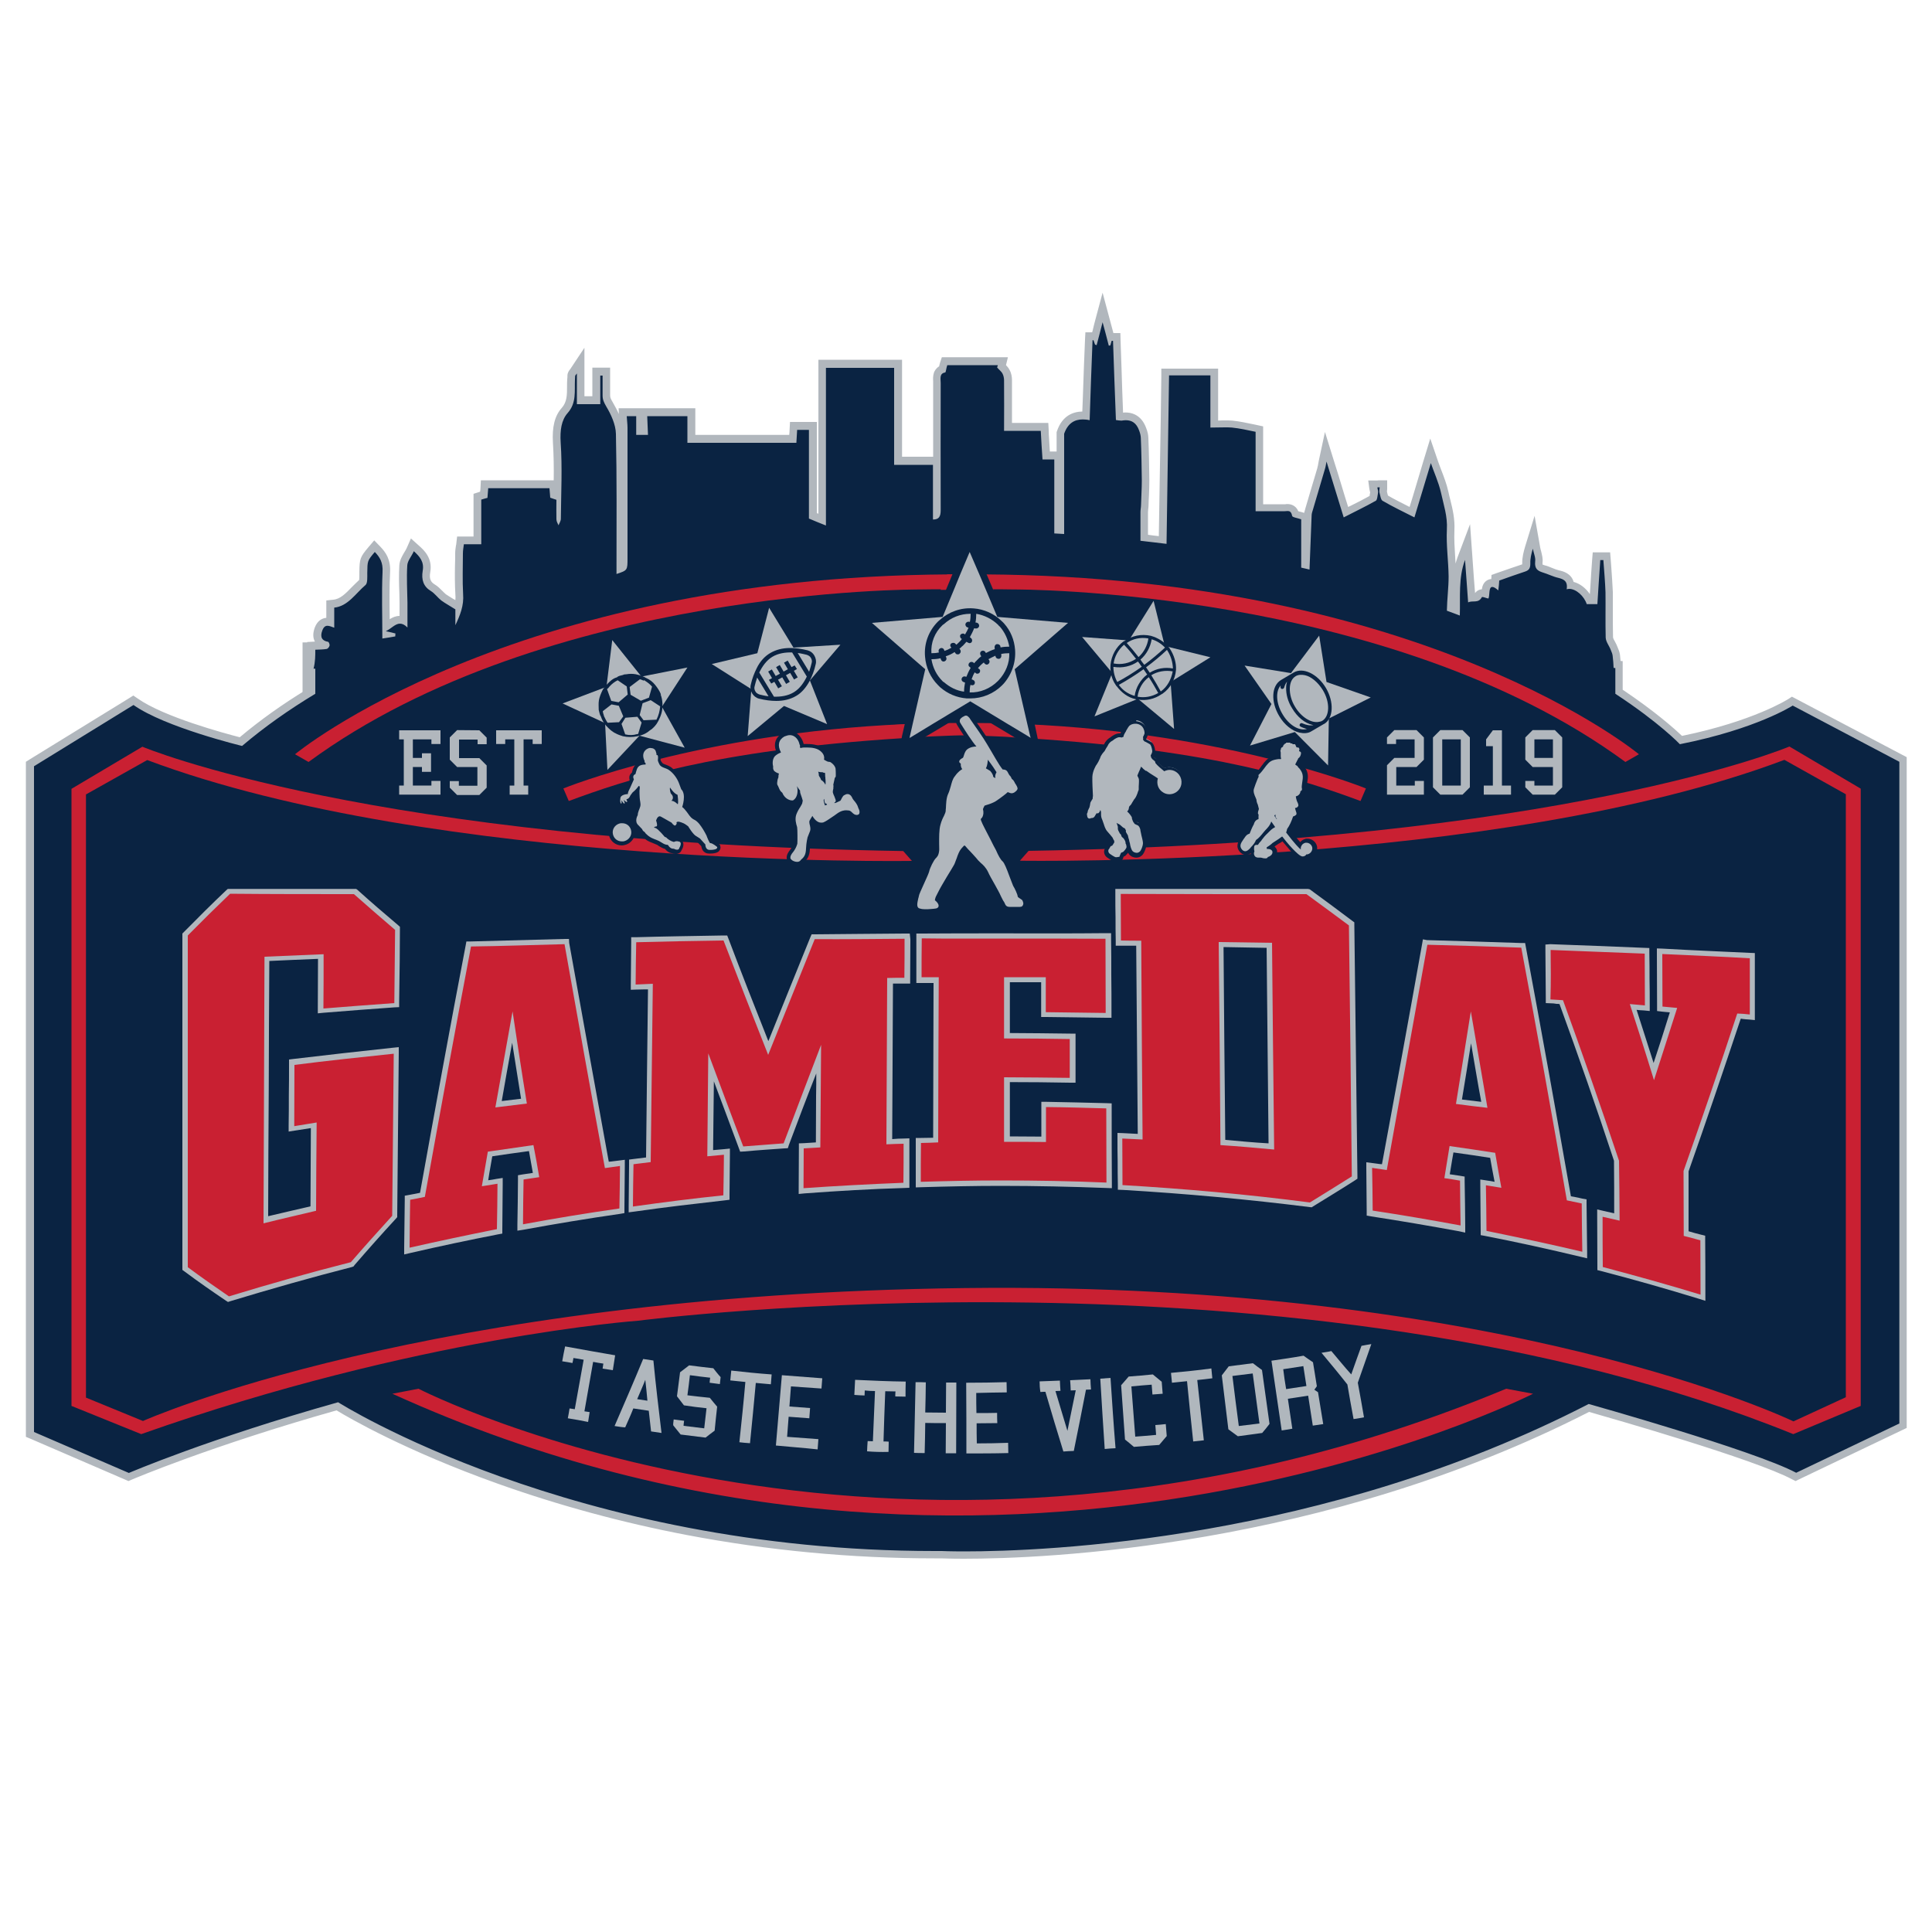 <?xml version="1.0" encoding="utf-8"?>
<!-- Generator: Adobe Illustrator 22.1.0, SVG Export Plug-In . SVG Version: 6.00 Build 0)  -->
<svg version="1.1" id="Layer_1" xmlns="http://www.w3.org/2000/svg" xmlns:xlink="http://www.w3.org/1999/xlink" x="0px" y="0px"
	 viewBox="0 0 1000 1000" style="enable-background:new 0 0 1000 1000;" xml:space="preserve">
<style type="text/css">
	.st0{fill:#0A2342;}
	.st1{fill:#B1B7BD;}
	.st2{fill:#C92032;}
	.st3{fill:#B0B7BD;}
</style>
<g>
	<path class="st0" d="M499.2,805c-7.6,0-11.7-0.2-11.9-0.2c-1.1,0-2.3,0-3.5,0c-97.2,0-176.2-21-225.4-38.6
		c-48.7-17.4-78.6-35.1-83.7-38.2c-65.5,18.5-106.8,36.1-107.2,36.3l-0.8,0.3l-51.1-22.1v-347l53.6-33l1.1,0.8
		c14.5,10.2,48.3,19.1,54.5,20.6c10.7-9.1,23-17.8,36.4-25.9v-9.9h-1.5l0.6-2.5c0.8-3.4,0.8-6.3,0.8-9.3v-1.9l1.9-0.1
		c0.5,0,1,0,1.5-0.1c1.4-0.1,2.6-0.1,3.9-0.3l0,0c-1.6-0.5-2.8-1.3-3.5-2.5c-0.9-1.5-0.9-3.5,0-5.7c1.1-3.1,3.1-3.8,4.6-3.8
		c0.5,0,1,0.1,1.5,0.2v-9.4l1.8-0.2c4.4-0.4,7.5-3.7,10.9-7.1c1.3-1.4,2.7-2.8,4.2-4c0.3-0.7,0.3-2.9,0.3-4v-0.9V296
		c0.1-6.3,0.3-6.8,4.4-11.6l1.4-1.7l1.5,1.6c3,3.1,4.9,6.3,4.6,11.9c-0.3,7.6-0.3,15.2-0.2,23.3c0,1.6,0,3.2,0,4.8
		c0.5-0.3,1-0.7,1.5-1.1c1.6-1.2,3.4-2.5,5.6-2.5c0.6,0,1.3,0.1,1.9,0.3v-9c0-1.7-0.1-3.5-0.1-5.3c-0.1-4.6-0.3-9.4,0-14.2
		c0.1-2,1.2-3.8,2.2-5.5c0.5-0.8,1-1.7,1.4-2.5l1.1-2.5l2,1.9c3.1,2.8,6.2,6.2,5.2,11.9c-0.7,4.1,0.3,6.7,3.3,8.4
		c1.4,0.8,2.5,2,3.5,3.1c0.7,0.7,1.4,1.4,2.1,2c1.2,0.9,2.5,1.6,4,2.5c1,0.6,2,1.2,3.2,1.9l0.4,0.3c0.5-2,0.7-4.2,0.5-6.4
		c-0.3-5-0.2-10-0.2-14.9c0-2.1,0.1-4.2,0.1-6.3c0-1.3,0.2-2.5,0.4-3.7c0.1-0.4,0.1-0.8,0.2-1.2l0.2-1.8h8.8v-22.6l1.4-0.4
		c0.7-0.2,1.3-0.4,1.9-0.6c0-0.4,0.1-0.7,0.1-1.1c0.1-0.8,0.1-1.6,0.2-2.4l0.1-1.9h35.5l0.1,1.9c0,0.7,0.1,1.4,0.2,2.1
		c0,0.5,0.1,1,0.1,1.5c0.5,0.2,1.1,0.4,1.8,0.6c0.2-9.1,0.3-18.5-0.3-27.6c-0.5-7.7,0.8-13,4.1-16.7c3.2-3.7,3.2-7.7,3.2-12.4
		c0-1.2,0-2.5,0.1-3.8c0-0.2,0-0.5,0-0.8s0-0.6,0-0.9c0-0.9,0.5-1.5,0.8-1.8c0.1-0.1,0.3-0.3,0.5-0.6l3.7-5.5v20.5h8.1v-14.8h5.2
		v12.3c0,1.7,0.5,2.7,1.6,4.7c3.4,5.7,5.2,10.8,5.3,15.2c0.4,17.8,0.4,35.7,0.3,53.1c0,5,0,10.1,0,15.1v1.5c0.7-0.3,1.2-0.5,1.3-0.8
		c0.4-0.5,0.4-2.2,0.4-4.6v-67.4c0-1.1-0.1-2.1-0.2-3.3c-0.1-0.9-0.2-1.8-0.2-2.7l-0.1-2.1h9v9.7h2c0-0.8-0.1-1.5-0.1-2.3
		c-0.1-1.7-0.2-3.5-0.2-5.3l-0.1-2.1h24.9v13.8h52.5c0-0.5,0.1-0.9,0.1-1.4c0.1-1.1,0.2-2.2,0.2-3.4l0.1-1.9h10v46.6
		c1.5,0.6,3.1,1.3,4.8,2v-80.7h39.3v50.2H485c0-6.2,0-12.3,0-18.4c0-7.3,0-14.6,0-21.9c0-0.3,0-0.7,0-1c-0.1-1.7-0.3-5,2.9-6.1
		c0-0.1,0-0.2,0-0.2c0.1-0.7,0.3-1.6,0.6-2.5l0.5-1.4h30.2l-0.6,2.5c0,0.1,0,0.2-0.1,0.2c0.1,0.1,0.2,0.2,0.2,0.2
		c0.7,0.7,1.5,1.5,2.1,2.6s1,2.8,1,4.3c0.1,5.6,0,11.2,0,17.1c0,2.3,0,4.7,0,7.1h18.9l0.1,1.9c0.1,1.5,0.2,3,0.2,4.4
		c0.2,2.9,0.3,5.6,0.5,8.5h6.2v38.4c0.4,0,0.7,0,1.1,0.1v-50.1l0.1-0.3c2-5.8,5.9-8.7,11.5-8.7c0.5,0,1.1,0,1.7,0.1
		c0.1-3.3,0.2-6.5,0.3-9.8c0.3-10.1,0.7-19.7,1.1-29.4l0.1-1.9h3.2c0.2-0.9,0.4-1.7,0.7-2.6c0.4-1.7,0.9-3.4,1.3-5.2l1.9-7.1l2,7.1
		c0.8,3,1.5,5.7,2.2,8.1h3.2l0.1,1.9c0.2,4.8,0.3,9.5,0.5,14.3c0.3,8.2,0.6,16.6,0.9,25c0.2,0,0.5,0,0.6,0s0.1,0,0.2,0
		c0.8-0.1,1.6-0.2,2.3-0.2c4.2,0,7.2,2.3,8.8,6.6c0.7,1.7,1,3.4,1,4.9c0.3,7.1,0.4,14.5,0.5,21.7c0,2.6-0.1,5.2-0.2,7.7
		c-0.1,1.6-0.1,3.2-0.2,4.8c0,0.7-0.1,1.5-0.2,2.2c-0.1,0.6-0.1,1.1-0.1,1.6v13.1c3.2,0.4,6.4,0.7,9.6,1.1
		c0.2-13.1,0.4-26.2,0.6-39.4c0.2-14.9,0.5-30.3,0.7-45.6v-2h25.4v27c0.6,0,1.2,0,1.8,0c1.3,0,2.5-0.1,3.7-0.1c1.4,0,2.7,0,3.8,0.1
		c3.7,0.4,7.3,1.1,11.1,1.9l3,0.6v40.7h13c0.2,0,0.4,0,0.6,0c0.3,0,0.6-0.1,0.9-0.1c2.1,0,3.5,1.1,4.1,3.4c0.4,0.1,0.9,0.3,1.3,0.4
		c0.7,0.2,1.5,0.4,2.3,0.7l1.3,0.5v24.8c0.1,0,0.3,0.1,0.4,0.1l1-25.7c0-1,0.3-2.1,0.6-3l0.2-0.5c1-3.5,2.1-7.1,3.1-10.5
		s2.1-7,3.1-10.5c0.2-0.7,0.4-1.4,0.5-2.2c0.1-0.5,0.2-1,0.3-1.5l1.6-7.4l2.3,7.3c1.5,4.7,2.9,9.3,4.3,13.9
		c1.3,4.2,2.6,8.4,3.9,12.7c1.1-0.6,2.2-1.1,3.4-1.7c3.5-1.8,7.2-3.6,10.7-5.6c0.1-0.4,0.2-1.3,0.3-1.8c0.1-0.4,0.1-0.9,0.2-1.2
		c0-0.2-0.1-0.7-0.2-0.9c-0.1-0.4-0.2-0.8-0.2-1.1l-0.3-2.2h2.3c0.1,0,0.2,0,0.4,0c0.3,0,0.6-0.1,0.8-0.1h2v2c0,0.5-0.1,0.9-0.1,1.3
		c0,0.3-0.1,0.8-0.1,0.9c0.1,0.3,0.2,0.7,0.3,1.1c0.1,0.6,0.4,1.6,0.6,2c3.9,2.3,7.8,4.2,12,6.3c0.7,0.4,1.4,0.7,2.1,1.1
		c1.4-4.6,2.8-9.1,4.1-13.5c1.3-4.2,2.5-8.4,3.7-12.4l1.8-5.9l2,5.8c0.5,1.5,1.1,3,1.7,4.7c1.3,3.5,2.7,7.1,3.6,11
		c0.3,1.4,0.7,2.9,1,4.3c1.2,4.7,2.4,9.6,2,15.2c-0.2,4.7,0.1,9.5,0.4,14.1c0.2,3.3,0.5,6.7,0.5,10c0,3.2-0.2,6.4-0.5,9.5
		c-0.2,2.3-0.3,4.6-0.4,6.9c0.9,0.3,1.8,0.7,2.7,1c0-1.4,0-2.8,0-4.1c0-7.4,0-15.1,2.7-22.5l3.2-8.6l0.6,9.2
		c0.2,3.3,0.5,6.6,0.7,9.9c0.2,3.2,0.5,6.5,0.7,9.8c0.3,0,0.6,0,0.9,0c1.6,0,2.1-0.1,2.6-1.2l0.1-0.1l0.1-0.1
		c0.3-0.3,0.8-0.9,1.9-0.9c0.5,0,1,0.1,1.5,0.3c0-0.1,0-0.2,0-0.2c0.2-1.8,0.4-5.3,3.5-5.3c0.5,0,1,0.1,1.5,0.3
		c0-0.6,0.1-1.2,0.1-1.7l0.1-1.3l3.6-1.3c3.6-1.3,7.4-2.6,11.2-3.9c0.9-0.4,1.2-0.5,1.2-2.3c-0.1-2.9,0.7-5.9,1.4-8.2l2.5-8l1.4,8.2
		c0.1,0.7,0.3,1.4,0.5,2.2c0.5,1.6,0.9,3.3,0.7,5.1c-0.3,2.6,0.6,2.8,2.6,3.5c1.2,0.3,2.4,0.8,3.6,1.3c1.5,0.6,2.9,1.2,4.3,1.5
		c1.9,0.5,5.6,1.4,6,5.7c3.8,0.4,7.8,3.7,9.7,7.8h2.3c0.2-2.4,0.3-4.9,0.5-7.4c0.3-4.4,0.6-9,0.9-13.5l0.1-1.8h5.3l0.1,1.9
		c0.1,1.3,0.2,2.6,0.3,4c0.3,4.2,0.7,8.5,0.8,12.7c0,3.4,0,6.8,0,10.1c0,4.4,0,8.9,0.1,13.4c0,0.9,0.6,2,1.2,3.1
		c0.5,0.9,1,1.8,1.3,2.8c0.4,1,0.9,2.2,1,3.3c0.2,1.6,0.3,3.2,0.4,4.7l1,0.1v14.1c18.3,12.1,28.5,21.5,32.1,25
		c38.2-7.7,56.5-19.4,56.7-19.5l1-0.6l57.3,30.2v345l-55.4,26.5l-0.9-0.5c-20.3-10.8-97.7-32.8-106.2-35.2
		C684.9,799.5,540.3,805,499.2,805z"/>
	<g>
		<path class="st1" d="M570.7,166.8c1.1,4,2.2,8.1,3.2,12.1c0.3,0,0.5-0.1,0.8-0.1c0.3-0.8,0.4-1.6,0.7-2.4c0.3,0,0.4,0,0.7,0
			c0.5,13.5,0.9,27.1,1.5,41c0.8,0.1,1.7,0.3,2.6,0.3c0.1,0,0.3,0,0.4,0c0.7-0.1,1.4-0.2,2.1-0.2c3.1,0,5.5,1.4,6.9,5.3
			c0.5,1.3,0.9,2.8,0.9,4.2c0.3,7.1,0.4,14.4,0.5,21.7c0,4.2-0.3,8.4-0.4,12.5c0,1.3-0.3,2.6-0.3,3.8c0,5,0,9.9,0,14.9
			c4.6,0.5,9.1,1.1,13.5,1.6c0.4-28.9,0.9-57.9,1.3-87.2c6.7,0,14,0,21.4,0c0,8.9,0,17.7,0,27c2.5,0,5.1-0.1,7.5-0.1
			c1.2,0,2.4,0,3.6,0.1c4,0.4,8,1.3,12.3,2.2c0,13.8,0,27.1,0,41.1c5.3,0,10.3,0,15.1,0c0.5,0,1-0.1,1.5-0.1c1,0,1.9,0.4,2.3,2.5
			c0.1,0.8,2.8,1.1,4.7,1.8c0,8.3,0,16.6,0,25c1.5,0.3,2.9,0.7,4.3,1c0.4-9.4,0.7-18.7,1.1-28.1c0-0.9,0.4-2,0.7-3
			c2-7,4.2-14,6.2-21c0.4-1.2,0.5-2.4,0.8-3.8c3,9.6,5.8,19,8.9,28.9c5.4-2.8,11.1-5.5,16.6-8.6c0.8-0.4,0.9-2.8,1.2-4.3
			c0.1-0.8-0.3-1.8-0.4-2.6c0.4,0,0.8-0.1,1.2-0.1c0,0.9-0.3,1.9-0.1,2.7c0.4,1.5,0.7,3.8,1.6,4.3c5.3,3.1,10.8,5.7,16.5,8.6
			c3-9.7,5.8-19.3,8.5-28.1c1.6,4.7,4,9.8,5.3,15.5c1.3,6.1,3.4,12,3,18.9c-0.4,8.1,0.8,16.2,0.9,24.3c0,5.8-0.8,11.7-0.9,17.7
			c2.3,0.8,4.5,1.7,6.7,2.5c0.3-9.7-0.8-19.5,2.7-28.8c0.5,7.3,1.1,14.4,1.6,22c2.3-1.2,5.3,0.7,7.1-2.7c0.1-0.1,0.2-0.1,0.3-0.1
			c0.6,0,2,0.6,3.1,0.8c0.8-1.6,0-6,2-6c0.7,0,1.7,0.5,3.1,1.8c0.3-2,0.4-3.5,0.5-5.1c4.5-1.6,8.9-3.2,13.5-4.7
			c1.9-0.7,2.6-1.6,2.6-4.2c-0.1-2.4,0.5-5,1.3-7.6c0.4,2.3,1.5,4.6,1.2,6.6c-0.4,4,1.5,4.9,3.9,5.7c2.7,0.8,5.4,2.2,8.1,2.8
			c2.7,0.7,5,1.6,4.3,5.9c0.4-0.1,0.9-0.2,1.3-0.2c3.6,0,7.7,3.7,9.1,7.9c1.9,0,3.5,0,5.5,0c0.5-7.1,0.9-15,1.5-22.8
			c0.5,0,1.1,0,1.6,0c0.4,5.5,0.9,11.1,1.1,16.6c0.1,7.8-0.1,15.6,0.1,23.5c0.1,2.3,1.9,4.3,2.7,6.6c0.4,0.9,0.8,1.9,0.9,2.8
			c0.3,2.2,0.4,4.3,0.5,6.3l0.9,0.1v13.3c22.9,15,33.3,26,33.4,26.1c39.8-7.9,58.4-20,58.4-20l55.2,29.1v342.5l-53.4,25.5
			c-21.8-11.6-107.4-35.6-107.4-35.6C684.9,797.5,540.6,803,499.2,803c-7.6,0-11.8-0.2-11.8-0.2c-1.2,0-2.4,0-3.6,0
			c-187.6,0-308.8-77-308.8-77c-66.9,18.8-108.3,36.6-108.3,36.6l-49.1-21.2V396.6l51.5-31.7c16.4,11.6,56.2,21.2,56.2,21.2
			c11.5-9.8,24.3-18.8,37.9-27v-13c-0.3,0-0.6,0-0.9,0c0.9-3.6,0.9-6.7,0.9-9.8c2-0.1,4-0.1,5.9-0.4c0.5-0.1,1.3-0.9,1.5-1.8
			c0.1-0.5-0.4-1.9-0.8-1.9c-3-0.5-4.3-2.3-3-5.8c0.7-1.9,1.6-2.5,2.7-2.5c1.1,0,2.3,0.6,3.5,1c0-3.5,0-6.9,0-10.4
			c7.1-0.7,11.1-7.4,16.2-11.7c1.1-0.9,0.9-4.2,0.9-6.3c0.1-6.2,0-6.2,3.9-10.8c2.6,2.7,4.3,5.4,4,10.4c-0.5,11.2-0.1,22.5-0.1,34.4
			c2.6-0.4,4.6-0.7,6.7-1.1c0-0.5,0-0.9,0.1-1.5c-1.3-0.4-2.8-0.7-5-1.2c2.7-1.2,4.8-3.9,7.3-3.9c1.2,0,2.4,0.5,3.9,2
			c0-4.9,0-8.8,0-12.8c-0.1-6.5-0.5-12.8-0.1-19.3c0.1-2.4,2.2-4.7,3.4-7.4c3.1,2.8,5.4,5.5,4.6,10.1c-0.8,4.7,0.4,8.2,4.2,10.5
			c2,1.2,3.5,3.4,5.4,4.9c2.2,1.6,4.5,2.8,7.3,4.6c0,1.9,0,5.1,0,8.2c2.4-5.1,4.5-10.1,4-16.2c-0.4-7-0.1-14-0.1-21
			c0-1.5,0.3-3.1,0.5-4.7c3.1,0,5.9,0,9,0c0-7.8,0-15.2,0-23.1c1.3-0.4,2.3-0.7,3.2-0.9c0.1-1.8,0.3-3.2,0.4-5c10.5,0,21,0,31.7,0
			c0.1,1.6,0.3,3.1,0.4,4.9c0.9,0.3,1.9,0.7,3.2,1.1c0,3.4-0.1,6.7,0,10.1c0,1.1,0.7,2.2,1.1,3.1c0.4-1.1,1.2-2.2,1.2-3.4
			c0.1-13.2,0.8-26.4-0.1-39.5c-0.4-6.3,0.4-11.6,3.6-15.2c4.7-5.3,3.5-11.3,3.8-17.4c0-0.5,0.1-1.1,0.1-1.8c0-0.3,0.3-0.4,0.9-1.3
			c0,5.8,0,10.7,0,15.9c4.3,0,8,0,12.1,0c0-5.1,0-10,0-14.8c0.4,0,0.8,0,1.2,0c0,3.4,0,6.9,0,10.3c0,2.2,0.7,3.6,1.9,5.7
			c2.4,4,4.9,9.3,5,14.2c0.5,22.8,0.3,45.5,0.3,68.2c0,1.3,0,2.8,0,4.3c5.7-1.9,5.7-1.9,5.7-8.2c0-22.5,0-44.9,0-67.4
			c0-2-0.3-3.9-0.4-6.1c1.6,0,3.2,0,4.9,0c0,3.1,0,6.2,0,9.7c1.9,0,3.8,0,6.1,0c-0.1-3.1-0.3-6.3-0.4-9.7c6.7,0,13.9,0,20.8,0
			c0,4.6,0,9,0,13.8c18.6,0,37.4,0,56.4,0c0.1-2.3,0.3-4.3,0.4-6.7c2,0,3.9,0,6.1,0c0,15.2,0,30.5,0,45.9c2.8,1.2,5.5,2.3,8.8,3.6
			c0-27.4,0-54.4,0-81.6c11.9,0,23.3,0,35.3,0c0,16.7,0,33.2,0,50.2c6.9,0,13.4,0,20.1,0c0,9.7,0,18.9,0,28.3c3.1,0,4-1.5,4-4.9
			c-0.1-21.9,0-43.8,0-65.7c0-2.2-0.8-5,2.3-5.5c0.4,0,0.5-2,1.1-3.8c8.6,0,17.4,0,26.2,0c-0.1,0.4-0.3,0.8-0.4,1.2
			c0.9,1.1,2.2,2,2.8,3.2c0.5,0.9,0.8,2.3,0.8,3.4c0.1,8.5,0,17.1,0,26.2c6.5,0,12.5,0,19,0c0.3,5.1,0.5,9.7,0.9,14.8
			c1.3,0,3.6,0,6.1,0c0,12.8,0,25.6,0,38.3c1.7,0.1,3.4,0.2,5.1,0.3c0-17.3,0-34.6,0-51.9c1.9-5.4,5.3-7.4,9.6-7.4
			c1.1,0,2.4,0.1,3.6,0.4c0.5-14.2,0.9-27.8,1.5-41.4c0.1,0,0.4,0,0.5,0c0.3,0.8,0.5,1.6,0.8,2.3c0.3,0,0.5,0.1,0.8,0.3
			C568.7,174.8,569.6,170.9,570.7,166.8 M570.7,151.5l-3.8,14.2c-0.5,1.8-0.9,3.5-1.3,5.2c-0.1,0.4-0.2,0.7-0.3,1.1h-3.5l-0.2,3.8
			c-0.4,9.7-0.8,19.3-1.1,29.4c-0.1,2.6-0.2,5.2-0.3,7.8c-4.5,0.1-10.3,1.9-13.1,10.1l-0.2,0.6v0.7v9.3h-1.1h-2.4
			c-0.1-2.2-0.3-4.4-0.4-6.6c-0.1-1.5-0.2-2.9-0.2-4.4l-0.2-3.8h-3.8h-15c0-1.7,0-3.4,0-5.1c0-5.9,0-11.5,0-17.2
			c0-1.4-0.3-3.5-1.3-5.2c-0.5-1-1.2-1.8-1.8-2.4l1-4.1h-5.1h-26.2h-2.9l-0.9,2.7c-0.2,0.7-0.4,1.4-0.5,2c-1.6,1-2.4,2.4-2.7,3.3
			c-0.5,1.6-0.5,3.1-0.4,4.3c0,0.3,0,0.7,0,0.9c0,7.3,0,14.6,0,21.9c0,5.4,0,10.9,0,16.4h-16.1v-46.2v-4h-4h-35.3h-4v4v75.7
			c-0.3-0.1-0.5-0.2-0.8-0.3v-43.2v-4h-4h-6.1h-3.8l-0.2,3.8c0,1-0.1,1.9-0.2,2.9h-48.6v-9.8v-4h-4H335h-1.7h-4h-4.9h-4.2l0.1,3
			c-0.8-1.9-1.9-3.9-3.1-6c-1.1-1.9-1.4-2.5-1.4-3.7v-10.3v-4h-4h-1.2h-4v4v10.8h-4.1v-11.9V180l-7.3,11c-0.1,0.2-0.2,0.3-0.3,0.4
			c-0.3,0.4-1.2,1.4-1.2,3.1c0,0.2,0,0.5,0,0.7c0,0.3-0.1,0.6-0.1,1c-0.1,1.3-0.1,2.6-0.1,3.8c0,4.4,0,8-2.7,11.1
			c-3.7,4.1-5.1,9.9-4.6,18.1c0.4,6.4,0.5,13,0.4,19.4h-2.2h-31.7h-3.8l-0.2,3.8c0,0.7-0.1,1.4-0.2,2.1c-0.2,0.1-0.4,0.1-0.6,0.2
			l-2.8,0.9v3v19.1h-5h-3.5l-0.4,3.5c0,0.4-0.1,0.8-0.2,1.2c-0.2,1.3-0.4,2.6-0.4,4c0,2.1,0,4.2-0.1,6.2c-0.1,4.9-0.1,9.9,0.2,15
			l0,0l0,0c0.1,1,0.1,2,0,3c-0.4-0.2-0.7-0.4-1.1-0.6c-1.4-0.9-2.7-1.6-3.8-2.4c-0.6-0.5-1.2-1.1-1.8-1.7c-1.1-1.1-2.3-2.4-4-3.4
			c-1.8-1.1-3-2.6-2.3-6.4c1.3-7.3-3.4-11.5-5.9-13.7l-4.1-3.7l-2.2,5c-0.3,0.7-0.8,1.5-1.3,2.3c-1.1,1.9-2.3,3.9-2.5,6.5
			c-0.3,4.9-0.2,9.7,0,14.3c0,1.7,0.1,3.5,0.1,5.2v6.8c-2,0-3.7,0.8-5.1,1.7c0-0.3,0-0.7,0-1c-0.1-8-0.2-15.6,0.2-23.2
			c0.4-6.7-2.2-10.4-5.1-13.4l-3.1-3.2l-2.9,3.4c-4.4,5.2-4.7,6.1-4.8,12.9v0.5l0,0l0,0c0,0.3,0,0.6,0,0.9c0,0.7,0,2.1-0.1,2.8
			c-1.3,1.2-2.6,2.5-3.8,3.7c-3.2,3.3-6,6.2-9.6,6.5l-3.6,0.4v3.6v5.4c-1.6,0.1-4.5,1-6,5.1c-1,2.8-1,5.2,0.1,7.2
			c-0.1,0-0.1,0-0.2,0l-3.8,0.2v3.8c0,2.9,0,5.7-0.8,8.8l-1.2,5h2v6.8c-12.8,7.8-24.6,16.2-34.9,24.9c-8.1-2.1-39.3-10.5-52.9-20.1
			L69,360l-2.2,1.4l-51.5,31.7l-1.9,1.2v2.2v344.6v2.6l2.4,1l49.1,21.2l1.6,0.7l1.6-0.7c0.4-0.2,41.3-17.6,106.1-35.9
			c6.9,4.2,35.8,20.9,83.3,37.9c31.4,11.2,64.4,20.2,97.9,26.6c42,8,85.1,12.1,128.2,12.1c1.2,0,2.4,0,3.5,0c0.7,0,4.8,0.2,11.8,0.2
			c41.1,0,185.7-5.5,323.6-76c11.5,3.3,85.5,24.4,105.1,34.9l1.8,0.9l1.8-0.9l53.4-25.5l2.3-1.1v-2.5V394.3v-2.4l-2.1-1.1
			l-55.2-29.1l-2.1-1.1l-2,1.3c-0.2,0.1-17.9,11.4-54.9,19c-4.1-3.9-14-12.7-30.7-23.9v-11.2v-3.6l-1.1-0.1c-0.1-1-0.2-2.1-0.3-3.2
			c-0.2-1.4-0.7-2.7-1.2-3.8c-0.4-1.1-0.9-2.1-1.4-3c-0.5-0.8-1-1.8-1-2.3c-0.1-4.4-0.1-8.9-0.1-13.3c0-3.3,0-6.7,0-10.1l0,0l0,0
			c-0.2-4.3-0.5-8.6-0.8-12.8c-0.1-1.3-0.2-2.6-0.3-4l-0.3-3.7h-3.7h-1.6h-3.7l-0.3,3.7c-0.4,4.6-0.6,9.1-0.9,13.6
			c-0.1,1.5-0.2,2.9-0.3,4.3c-2.1-3.1-5.2-5.5-8.4-6.3c-1.2-4.4-5.5-5.5-7.1-5.9h-0.1h-0.1c-1.2-0.3-2.6-0.8-4-1.4
			c-1.2-0.5-2.4-1-3.7-1.3c-0.6-0.2-1-0.4-1.1-0.4c0-0.2,0-0.5,0-1c0.3-2.1-0.3-4-0.7-5.8c-0.2-0.7-0.4-1.4-0.5-2l-2.9-16.4
			l-4.9,15.9c-0.7,2.4-1.6,5.6-1.5,8.8c0,0.2,0,0.3,0,0.4c-3.8,1.2-7.5,2.6-11.1,3.8l-2.3,0.8l-2.5,0.9l-0.1,2.1
			c-1.7,0.1-3.8,1.2-4.6,3.9c-0.1,0.5-0.2,0.9-0.3,1.4c-1.3,0.1-2.5,0.7-3.3,1.7l-0.2,0.3v0.1c-0.2-2.6-0.4-5.1-0.6-7.6
			c-0.2-3.2-0.5-6.6-0.7-9.9l-1.3-18.3l-6.5,17.2c-0.4,1.1-0.7,2.1-1,3.2c-0.1-1.1-0.1-2.2-0.2-3.3c-0.3-4.8-0.6-9.4-0.4-13.9
			c0.3-5.8-0.9-10.9-2.1-15.7c-0.4-1.4-0.7-2.8-1-4.2l0,0l0,0c-0.9-4.1-2.4-7.9-3.7-11.3c-0.6-1.6-1.2-3.1-1.7-4.6l-4-11.7
			l-3.6,11.8c-1.2,4-2.4,8-3.7,12.4c-1.1,3.7-2.2,7.4-3.4,11.2l0,0c-3.9-2-7.6-3.8-11.2-5.9c-0.1-0.4-0.2-0.8-0.3-1.1
			s-0.1-0.6-0.2-0.9c0-0.1,0-0.3,0-0.4c0.1-0.4,0.1-0.9,0.1-1.5v-4h-4c-0.4,0-0.8,0-1.1,0.1c-0.1,0-0.1,0-0.2,0h-4.5l0.6,4.5
			c0.1,0.5,0.2,1,0.3,1.3c0,0.1,0.1,0.3,0.1,0.4c-0.1,0.3-0.1,0.7-0.2,1c0,0.2-0.1,0.5-0.1,0.8c-3.2,1.8-6.6,3.5-9.8,5.1
			c-0.4,0.2-0.9,0.4-1.3,0.6c-1.1-3.5-2.2-7-3.2-10.4c-1.4-4.6-2.8-9.3-4.3-13.9l-4.5-14.5l-3.2,14.9c-0.1,0.6-0.2,1.1-0.3,1.6
			c-0.1,0.7-0.2,1.3-0.4,1.8v0.1v0.1c-1,3.5-2.1,7-3.1,10.4s-2.1,7-3.1,10.5c0,0.1-0.1,0.3-0.1,0.4c-0.2,0.6-0.4,1.3-0.6,2.1
			l-0.2-0.1c-0.8-0.3-1.7-0.5-2.5-0.7c-0.1,0-0.2,0-0.3-0.1c-1.4-3.3-4.3-3.7-5.6-3.7c-0.4,0-0.8,0-1.1,0.1c-0.1,0-0.3,0-0.4,0
			h-11.1v-37.1v-3.2l-3.2-0.7l-1.4-0.3c-3.9-0.8-7.5-1.6-11.3-2l0,0l0,0c-1.2-0.1-2.4-0.1-3.9-0.1c-1.2,0-2.4,0-3.5,0.1v-22.9v-4h-4
			h-21.4h-4v3.9c-0.2,15.3-0.4,30.7-0.7,45.6c-0.2,12.2-0.4,24.8-0.6,37.2c-1.8-0.2-3.7-0.4-5.6-0.7V265c0-0.4,0.1-0.8,0.1-1.4
			c0.1-0.7,0.2-1.5,0.2-2.4c0-1.6,0.1-3.1,0.2-4.8c0.1-2.5,0.2-5.1,0.2-7.8l0,0l0,0c-0.1-7.2-0.2-14.6-0.5-21.7
			c0-1.7-0.4-3.5-1.2-5.5c-1.9-5.1-5.6-7.9-10.7-7.9c-0.4,0-0.8,0-1.2,0.1c-0.3-7.7-0.6-15.5-0.8-23c-0.2-4.8-0.3-9.6-0.5-14.3
			l-0.1-3.9h-3.6c-0.5-2-1.1-4.2-1.8-6.7L570.7,151.5L570.7,151.5z"/>
	</g>
</g>
<path class="st2" d="M514.2,305.3c-0.7,0-1.2,0-1.9,0s-1.3,0-2,0c-5.4-0.1-10.9-0.3-16.5-0.3c-0.7,0-1.3,0-2,0s-1.3,0-2,0
	c-4.5,0-9,0-13.8,0.1c0,0-193.5-0.9-316.3,89.3l-7-4c0,0,110.3-91.7,338.8-93.1c0.5,0,0.9,0,1.5,0c0.7,0,1.3,0,2,0h2
	c3.2,0,6.6,0,9.8,0c0.7,0,1.3,0,2,0c0.5,0,1.2,0,1.9,0L514.2,305.3z"/>
<path class="st2" d="M486.8,305.3c0.7,0,1.2,0,1.9,0c0.7,0,1.3,0,2,0c5.4-0.1,10.9-0.3,16.5-0.3c0.7,0,1.3,0,2,0s1.3,0,2,0
	c4.5,0,9,0,13.8,0.1c0,0,193.5-0.9,316.3,89.3l7-4c0,0-110.3-91.7-338.8-93.1c-0.5,0-0.9,0-1.5,0c-0.7,0-1.3,0-2,0h-2
	c-3.2,0-6.6,0-9.8,0c-0.7,0-1.3,0-2,0c-0.5,0-1.2,0-1.9,0L486.8,305.3z"/>
<path class="st2" d="M537,381.1c-0.5,0-1.2,0-1.8-0.1c-0.7,0-1.3-0.1-1.9-0.1s-0.9,0-1.5-0.1c-1.3,0-2.6-0.1-3.9-0.1
	c-1.5,0-2.8-0.1-4.3-0.1c-11.5-0.3-23.2-0.3-35.1,0.3c-3.1,0.1-6.2,0.3-9.3,0.4c-1.3,0.1-2.7,0.1-4,0.3c-1.3,0.1-2.7,0.1-4,0.3
	c-0.1,0-0.1,0-0.3,0c-0.7,0-1.3,0-1.9,0.1c-0.7,0-1.5,0.1-2.2,0.1c-97.8,6.2-143.2,21.7-172.4,32.5l-2.8-6.5
	c0,0,70.3-28.7,176.8-33.3c0.7,0,1.5,0,2.2-0.1c0.7,0,1.2,0,1.9-0.1c3.6-0.1,7.3-0.3,11.1-0.3c1.2,0,2.4,0,3.6,0c1.3,0,2.6,0,3.9,0
	c2.2,0,4.2,0,6.3,0c5.3,0,10.4,0,15.5,0.1c1.5,0,2.8,0,4.3,0.1c1.3,0,2.6,0,3.9,0.1c3.6,0.1,7.1,0.3,10.7,0.4c0.7,0,1.3,0,1.9,0.1
	c0.5,0,1.2,0,1.8,0.1L537,381.1z"/>
<path class="st2" d="M461.6,381.1c0.5,0,1.2,0,1.8-0.1c0.7,0,1.3-0.1,1.9-0.1c0.5,0,0.9,0,1.5-0.1c1.3,0,2.6-0.1,3.9-0.1
	c1.5,0,2.8-0.1,4.3-0.1c11.5-0.3,23.2-0.3,35.1,0.3c3.1,0.1,6.2,0.3,9.3,0.4c1.3,0.1,2.7,0.1,4,0.3c1.3,0.1,2.7,0.1,4,0.3
	c0.1,0,0.1,0,0.3,0c0.7,0,1.3,0,1.9,0.1c0.7,0,1.5,0.1,2.2,0.1c97.8,6.2,143.2,21.7,172.4,32.5l2.8-6.5c0,0-70.3-28.7-176.8-33.3
	c-0.7,0-1.5,0-2.2-0.1c-0.7,0-1.2,0-1.9-0.1c-3.6-0.1-7.3-0.3-11.1-0.3c-1.2,0-2.4,0-3.6,0c-1.3,0-2.6,0-3.9,0c-2.2,0-4.2,0-6.3,0
	c-5.3,0-10.4,0-15.5,0.1c-1.5,0-2.8,0-4.3,0.1c-1.3,0-2.6,0-3.9,0.1c-3.6,0.1-7.1,0.3-10.7,0.4c-0.7,0-1.3,0-1.9,0.1
	c-0.5,0-1.2,0-1.8,0.1L461.6,381.1z"/>
<path class="st2" d="M793.5,721.4c0,0-278.5,141.8-590.4,0l13.5-2.6c0,0,251.5,129.6,563,0L793.5,721.4z"/>
<g>
	<g>
		<polygon class="st1" points="331,380.8 354.4,387 342.6,365.8 355.8,345.5 332,350.2 316.9,331.3 313.9,355.5 291.2,364.1 
			313.2,374.3 314.4,398.5 		"/>
	</g>
	<path class="st0" d="M342.1,359.4c-0.7-1.8-1.8-3.4-3-4.9l0,0c-1.2-1.5-2.7-2.7-4.5-3.5c-0.4-0.1-0.7-0.4-0.9-0.5
		c-0.9-0.4-1.9-0.8-3-1.1l0,0c-0.5-0.1-1.1-0.3-1.6-0.4c-1.6-0.3-3.2-0.3-4.9,0c-0.4,0-0.7,0.1-1.1,0.1c-0.3,0-0.5,0.3-0.8,0.3
		c-1.1,0.3-2.2,0.4-3,1.2l0,0c-2,0.5-3.6,2-5.1,3.6c-0.7,0.8-1.3,1.6-1.9,2.3l0,0v0.1l0,0l0,0c-0.1,0.1-0.3,0.4-0.4,0.5
		c0,0.1-0.1,0.3-0.1,0.3c-0.8,1.6-1.5,3.4-1.8,5c-0.3,1.8-0.1,3.4-0.1,5.1l0,0c0.3,0.9,0.4,1.9,0.8,2.8l0.3,0.5
		c0.5,1.6,1.3,3,2.3,4.3l0,0l0,0l0,0l0,0c0.3,0.3,0.5,0.7,0.8,0.9c1.1,1.2,2.2,2.2,3.5,3c0,0,0.1,0,0.1,0.1c0.3,0.1,0.5,0.3,0.8,0.4
		c1.2,0.7,2.7,1.2,4,1.6c0.1,0,0.1,0,0.1,0l0,0c2.3,0.5,4.7,0.5,7.1,0c0.4-0.1,0.8-0.1,1.2-0.3c0.1,0,0.4-0.1,0.5-0.1l0,0
		c1.8-0.5,3.4-1.3,4.9-2.6c0.3-0.1,0.4-0.4,0.7-0.5c0,0,0,0,0.1,0c1.3-1.1,2.6-2.4,3.4-4l0,0c0.1-0.1,0.1-0.3,0.3-0.5l0,0
		c1.3-2.6,2.3-5.4,2-8.2l0,0v0.1h0.1l0,0c0-0.5,0-1.2-0.1-1.8l0,0c-0.1-1.2-0.4-2.6-0.9-3.8C342.1,359.6,342.1,359.5,342.1,359.4z
		 M333.9,352.4c1.3,0.8,2.6,1.8,3.6,3l-1.6,5.7l-4.2,1.6l-5.3-3.1l-0.5-4l5.3-4c0,0,0,0,0.1,0c0.5,0.1,1.2,0.4,1.8,0.7
		C333.3,352,333.6,352.1,333.9,352.4z M320.4,373.8l-5.9,0.3c-0.8-1.1-1.3-2.3-1.9-3.5l-0.1-0.5c-0.3-0.7-0.4-1.3-0.5-2l4.5-3.5
		l3.8,0.7l2.3,5.5L320.4,373.8z M315.5,355.3c1.2-1.3,2.6-2.4,4.2-3.2l4.7,3.2l0.5,4.2l-4.7,4l-3.8-0.7l-2.2-6.1l0,0
		C314.7,356.3,315.1,355.9,315.5,355.3z M323.6,380.1l-1.9-5.4l2-3.2l6.2-0.5l2.2,3l-1.8,5.9c-0.3,0-0.5,0.1-0.7,0.1
		C327.7,380.6,325.6,380.6,323.6,380.1z M339.8,372.5l-6.7,0.3l-2-2.7l1.5-6.1l4.2-1.6l4.9,3.2C341.5,368,340.9,370.3,339.8,372.5z"
		/>
</g>
<g>
	<g>
		<polygon class="st1" points="405.8,365.4 428.1,374.8 419.2,352.2 435,333.7 410.7,335.2 398.1,314.6 392,338.1 368.4,343.7 
			388.9,356.7 387,381 		"/>
	</g>
	<g>
		<g>
			<path class="st0" d="M419.1,352.4c1.3-2.6,2.4-5.4,3.1-8.6c0.4-1.5,0.1-3.1-0.7-4.5s-2-2.3-3.5-2.7c-3.2-0.8-6.2-1.2-9-1.2
				c-4,0-7.4,0.9-10.3,2.6c-2.8,1.6-5.3,4.3-7,7.8c-1.3,2.6-2.4,5.4-3.1,8.6c-0.4,1.5-0.1,3.1,0.7,4.5c0.8,1.3,2,2.3,3.5,2.7
				c3.2,0.8,6.2,1.2,9,1.2c4,0,7.4-0.9,10.3-2.6C414.9,358.6,417.2,355.9,419.1,352.4z M417.5,338.9c0.9,0.3,1.8,0.8,2.2,1.6
				c0.5,0.8,0.7,1.8,0.4,2.7c-0.3,1.2-0.7,2.8-1.3,4.5l-5.9-9.7C414.7,338.2,416.1,338.6,417.5,338.9z M393.2,359.5
				c-0.9-0.3-1.8-0.8-2.2-1.6c-0.5-0.8-0.7-1.8-0.4-2.7c0.3-1.2,0.7-2.8,1.3-4.5l5.9,9.7C396,360.2,394.6,359.8,393.2,359.5z
				 M400.6,360.6l-7.6-12.5c1.5-3.1,3.6-6.2,6.7-8.1s6.9-2.4,10.3-2.3l7.6,12.5c-1.5,3.1-3.6,6.2-6.7,8.1S404,360.7,400.6,360.6z"/>
			<path class="st0" d="M411,351.7l1.9-1.1l-2-3.4l1.6-0.9l-1.2-1.9l-1.6,0.9l-2-3.4l-1.9,1.1l2,3.4l-2.2,1.2l-2-3.4l-1.9,1.1l2,3.4
				l-2.2,1.2l-2-3.4l-1.9,1.1l2,3.4l-1.6,0.9l1.2,1.9l1.6-0.9l2,3.4l1.9-1.1l-2-3.4l2.2-1.2l2,3.4l1.9-1.1l-2-3.4l2.2-1.2L411,351.7
				z"/>
		</g>
	</g>
</g>
<g>
	<g>
		<polygon class="st1" points="477,347 446.8,320.8 486.5,317.4 502.1,280.7 517.6,317.4 557.4,320.8 527.3,347 536.3,385.8 
			502.1,365.2 467.9,385.8 		"/>
		<path class="st0" d="M502.2,363l-18.6,11.2c1.2,0,2.4,0,3.6,0l14.8-9l15.2,9.2c1.3,0,2.6,0,3.9,0.1L502.2,363z M561.8,319.5
			l-8.9-0.8l-34.3-3l-4.5-10.4l-3.4-8l-5.5-13.2l-3.2-8.2l-3.5,8.2l-5.5,13.1l-3.2,7.7l-4.6,10.8l-34.3,3l-8.9,0.8l6.7,5.8
			l25.9,22.5l-6.3,27l-1.5,6.5l-0.1,0.8l-1.9,7.8l7.7-4.6l6.6-4l11.9-7.1l10.8-6.5l11.1,6.6l10.5,6.3l7.8,4.7l7.7,4.6l-2-8.6v-0.1
			l-1.3-6.1l-6.3-27.4l25.9-22.5L561.8,319.5z M533.2,381l0.3,0.9l-1.8-1.1l-10.5-6.3l-19-11.5l-18.6,11.2l-12.5,7.6l-0.3,0.1v-0.1
			l1.6-7.1l6.5-28.3l-27.6-24l36.6-3.1l5.9-14.2l3.2-7.8l4.9-11.6l5,11.6l3.4,8l5.9,14l36.6,3.1l-27.6,24l6.6,28.6L533.2,381z"/>
	</g>
	<path class="st0" d="M525.4,336.3L525.4,336.3c-0.4-5.1-2.3-9.8-5.7-13.6c-0.3-0.4-0.7-0.7-1.1-1.1c-3.9-3.9-9.2-6.3-14.7-6.7l0,0
		c0,0,0,0-0.1,0c-6.5-0.5-12.8,1.8-17.5,6.1c-0.3,0.3-0.5,0.4-0.8,0.7c-4.9,4.9-7.3,11.5-6.7,18.2l0,0l0,0
		c0.4,5.5,2.8,10.8,6.7,14.7c0.4,0.4,0.8,0.8,1.1,1.1c3.9,3.4,8.6,5.4,13.8,5.8c0.5,0,1.2,0,1.8,0c6.2,0,12.1-2.4,16.6-6.9
		c0.1-0.1,0.1-0.3,0.3-0.3C523.6,349.4,525.9,342.9,525.4,336.3C525.5,336.3,525.4,336.3,525.4,336.3L525.4,336.3z M487.8,323.6
		c0.1-0.1,0.4-0.4,0.7-0.5c3.8-3.5,8.6-5.4,13.8-5.4h0.1c0,1.3-0.1,2.8-0.4,4.2l-0.5-0.1c-0.8-0.1-1.6,0.4-1.8,1.2
		c-0.1,0.8,0.4,1.6,1.2,1.8h0.4c-0.4,1.2-1.1,2.4-1.8,3.6l-0.4-0.3c-0.7-0.4-1.6-0.1-2,0.5s-0.1,1.6,0.5,2l0.3,0.1
		c-0.4,0.5-0.8,1.1-1.3,1.5c-0.1,0.1-0.3,0.3-0.4,0.4c-0.4,0.4-0.8,0.8-1.2,1.1l-0.4-0.4c-0.5-0.7-1.5-0.7-2.2-0.3
		c-0.7,0.5-0.7,1.5-0.1,2l0.1,0.3c-1.2,0.7-2.3,1.2-3.6,1.6l-0.1-0.5c-0.3-0.8-1.1-1.2-1.9-0.9c-0.8,0.3-1.2,1.1-0.9,1.9l0.1,0.3
		c-1.3,0.3-2.6,0.4-3.9,0.4C481.7,332.7,483.8,327.4,487.8,323.6z M487.8,352.5c-3.1-3.1-5-7-5.7-11.3c1.6,0,3.2-0.1,4.7-0.5
		l0.3,0.8c0.3,0.7,0.8,0.9,1.3,0.9c0.1,0,0.3,0,0.5-0.1c0.8-0.3,1.2-1.1,0.9-1.9l-0.3-0.7c1.6-0.5,3.1-1.2,4.6-2.2l0.5,0.7
		c0.3,0.4,0.7,0.5,1.2,0.5c0.4,0,0.7-0.1,0.9-0.4c0.7-0.5,0.7-1.5,0.3-2l-0.4-0.5c0.5-0.4,0.9-0.8,1.3-1.2c0.1-0.1,0.4-0.3,0.5-0.4
		c0.7-0.7,1.2-1.3,1.8-2l0.8,0.4c0.3,0.1,0.5,0.3,0.8,0.3c0.5,0,1.1-0.3,1.2-0.7c0.4-0.7,0.1-1.6-0.5-2l-0.5-0.4
		c0.8-1.5,1.6-3,2.2-4.6l0.8,0.1c0.1,0,0.1,0,0.3,0c0.7,0,1.3-0.5,1.5-1.2c0.1-0.8-0.4-1.6-1.2-1.8l-0.7-0.1c0.3-1.5,0.4-3,0.4-4.5
		c4.2,0.7,8.2,2.7,11.3,5.7c0.3,0.3,0.5,0.7,0.9,0.9c2.6,3,4.2,6.5,4.9,10.4c-1.5,0-3,0.1-4.5,0.4l-0.1-0.5
		c-0.1-0.8-0.9-1.3-1.8-1.2c-0.8,0.1-1.3,0.9-1.2,1.8l0.1,0.8c-1.6,0.5-3.1,1.2-4.6,2l-0.3-0.5c-0.4-0.7-1.3-0.9-2-0.5
		s-0.9,1.3-0.5,2l0.4,0.7c-0.7,0.5-1.5,1.2-2,1.8c-0.3,0.3-0.4,0.4-0.5,0.5c-0.4,0.4-0.8,0.8-1.2,1.3l-0.4-0.4
		c-0.7-0.5-1.6-0.4-2.2,0.3c-0.5,0.7-0.4,1.6,0.3,2l0.5,0.5c-0.9,1.5-1.6,3-2.2,4.6l-0.5-0.1c-0.8-0.3-1.6,0.1-1.9,0.9
		s0.1,1.6,0.9,1.9l0.8,0.3c-0.3,1.5-0.5,3.1-0.5,4.7c-3.9-0.5-7.4-2.3-10.4-4.9C488.3,353,488,352.8,487.8,352.5z M516.8,352.2
		L516.8,352.2l-0.3,0.3c-3.9,3.9-9.2,6.1-14.6,5.9c0-1.3,0.1-2.7,0.4-3.9l0.4,0.1c0.1,0,0.3,0.1,0.5,0.1c0.7,0,1.2-0.4,1.3-0.9
		c0.3-0.8-0.1-1.6-0.9-1.9l-0.7-0.3c0.4-1.2,0.9-2.4,1.6-3.6l0.4,0.3c0.3,0.3,0.5,0.4,0.9,0.4s0.8-0.1,1.2-0.5
		c0.5-0.7,0.4-1.6-0.3-2l-0.5-0.4c0.4-0.4,0.7-0.8,1.1-1.2c0.1-0.1,0.3-0.3,0.4-0.4c0.5-0.4,0.9-0.9,1.5-1.3l0.3,0.4
		c0.3,0.4,0.8,0.7,1.2,0.7c0.3,0,0.5,0,0.8-0.3c0.7-0.4,0.9-1.3,0.5-2l-0.4-0.5c1.2-0.7,2.4-1.2,3.6-1.8l0.1,0.4
		c0.1,0.7,0.8,1.2,1.5,1.2c0.1,0,0.1,0,0.3,0c0.8-0.1,1.3-0.9,1.2-1.8l-0.1-0.7c1.3-0.3,2.7-0.4,4.2-0.4
		C522.6,343.2,520.5,348.3,516.8,352.2z"/>
</g>
<g>
	<g>
		<polygon class="st1" points="589,361.7 607.7,377.3 605.9,353 626.5,340.2 602.9,334.4 597.1,311 584.3,331.5 560.1,329.7 
			575.7,348.3 566.5,370.8 		"/>
	</g>
	<path class="st0" d="M605.4,335.6c-0.1-0.3-0.4-0.5-0.7-0.8l0,0l0,0l0,0c-2.3-2.8-5.5-4.7-9-5.7l0,0l0,0c-4.9-1.1-9.8-0.1-13.9,2.8
		c-0.1,0-0.1,0.1-0.3,0.1c-3.8,2.8-6.2,7.3-6.7,12l0,0l0,0c-0.3,3.6,0.5,7.3,2.6,10.4c0.3,0.4,0.4,0.7,0.7,0.9
		c2.4,3.2,5.8,5.8,9.8,6.6v0.1l0,0l0,0c0.4,0,0.8,0,1.2,0.1c4.2,0.7,8.5-0.3,12-2.7c0.3-0.1,0.4-0.3,0.7-0.4c4-2.8,6.5-7.4,6.9-12.3
		C608.9,343.1,607.7,339,605.4,335.6z M607.1,346c-4.2-0.8-8.5,0-12,2.2c-0.7-0.9-1.2-1.9-1.9-2.8c3.8-2.8,7.4-5.8,10.8-9l0.1,0.1
		C606,339.4,607,342.7,607.1,346z M578.3,353c-1.3-2.4-2-5.1-2-7.8c0.1,0,0.1,0,0.3,0c4.3,0.7,8.8-0.3,12.4-2.8
		c0.7,0.8,1.1,1.5,1.6,2.2c0.1,0.1,0.3,0.4,0.4,0.5C586.9,348,582.6,350.7,578.3,353z M590.3,341.4c3.1-2.7,5.1-6.3,5.8-10.5
		c2.7,0.8,5,2.3,6.9,4.3c-3.4,3.1-6.9,6.1-10.7,8.9c-0.1-0.1-0.3-0.4-0.4-0.5C591.3,342.9,590.8,342.2,590.3,341.4z M594.4,330.5
		c-0.5,3.6-2.3,7.1-5.1,9.6c-2-2.6-4-5-6.1-7.3c3.2-2.2,7-3,10.9-2.4C594.2,330.5,594.3,330.5,594.4,330.5z M581.8,333.7
		c2.2,2.3,4.2,4.7,6.2,7.3c-3.4,2.3-7.6,3.2-11.6,2.4C576.9,339.8,578.8,336.3,581.8,333.7z M579.1,354.5c4.3-2.4,8.6-5.1,12.8-8.1
		c0.7,0.9,1.2,1.9,1.9,2.7c-3.5,2.7-5.9,6.7-6.5,11.1C583.9,359.2,581.2,357.4,579.1,354.5C579.2,354.5,579.2,354.5,579.1,354.5z
		 M588.8,360.6c0.5-4,2.6-7.7,5.8-10.1c1.8,2.7,3.4,5.5,4.9,8.2C596.2,360.6,592.4,361.3,588.8,360.6z M600.8,357.9
		c-1.5-2.8-3.1-5.5-4.9-8.4c3.2-2,7.3-2.7,11.1-2C606.2,351.7,604.2,355.5,600.8,357.9z"/>
</g>
<g>
	<g>
		<polygon class="st1" points="670.2,378.9 687.4,396.2 687.8,371.9 709.5,361 686.6,353 682.8,329 668.2,348.4 644.2,344.5 
			658.1,364.4 647,385.9 		"/>
	</g>
	<g>
		<g>
			<path class="st0" d="M686.3,356.1c-4.3-7.3-11.9-10.9-16.7-8l0,0L663,352l0,0c-4.9,3-5.3,11.2-0.9,18.6c2.7,4.6,6.7,7.7,10.5,8.6
				c2.3,0.5,4.5,0.4,6.2-0.7l0,0l6.5-3.8l0,0l0,0h0.1l0,0C690.2,371.8,690.6,363.4,686.3,356.1z M684.7,357.2
				c3.8,6.3,3.6,13.5-0.3,15.9l0,0h-0.1c-0.4,0.3-0.9,0.4-1.5,0.5c-4,0.9-9.3-2.4-12.5-7.8c-1.9-3.1-2.8-6.6-2.7-9.6s1.2-5.1,3-6.2
				c1.3-0.8,3.1-0.9,4.9-0.5C678.6,350.2,682.1,353,684.7,357.2z M663.8,369.6c-3.4-5.7-3.6-11.9-0.9-14.8c0,0.1-0.1,0.4-0.1,0.5
				c-0.1,0.5,0.1,1.2,0.7,1.3l0,0c0.5,0.1,1.1-0.3,1.2-0.8c0.3-1.1,0.8-2.2,1.5-3c-0.3,0.9-0.5,2-0.5,3.1c-0.1,3.4,0.9,7.3,3.1,10.7
				c2.7,4.6,6.6,7.7,10.5,8.6c0.1,0,0.4,0,0.5,0.1c-1.6,0.4-3.6,0-5.7-0.9c-0.5-0.3-1.1,0-1.3,0.4c-0.3,0.5-0.1,1.1,0.4,1.3
				c0.9,0.5,1.9,0.8,2.8,1.1c0.1,0,0.4,0.1,0.5,0.1C672.4,378.5,667.1,375.3,663.8,369.6L663.8,369.6z"/>
		</g>
	</g>
</g>
<g>
	<g>
		<g>
			<path class="st2" d="M117.8,672.3c-7-4.9-14.2-9.8-21.3-15.1l-0.5-0.4v-173l0.4-0.4c7.1-7.1,14.4-14.4,21.9-21.6l0.4-0.4H184
				l0.4,0.4c7.1,6.3,14.3,12.5,21.3,18.5l0.5,0.4l-0.4,39.8l-1.2,0.1c-11.3,0.8-23.3,1.8-36.7,2.8l-1.5,0.1v-3.6
				c0-8.1,0.1-16.3,0.1-24.4c-9.3,0.4-18.6,0.8-27.9,1.2l-0.5,135c7.8-1.9,15.9-3.8,24.5-5.8l0.3-43.2c-3.4,0.5-6.6,1.1-10,1.6
				l-1.6,0.3l0.1-34.5l1.2-0.1c17-2,34.3-4,51.4-5.8l1.5-0.1l-0.8,86.1l-0.4,0.4c-7.3,7.8-14.4,15.9-21.4,24l-0.3,0.3l-0.4,0.1
				c-21,5.4-42.4,11.3-63.1,17.7l-0.7,0.1L117.8,672.3z"/>
			<path class="st1" d="M183.2,462.8c7.1,6.3,14.3,12.5,21.3,18.5c-0.1,12.7-0.3,25.2-0.4,37.9c-12.3,0.9-24.5,1.8-36.7,2.8
				c0.1-9.3,0.1-18.7,0.1-28.1c-10.3,0.4-20.4,0.9-30.6,1.3c-0.1,46-0.4,92-0.5,138c9-2.3,18.2-4.3,27.2-6.5
				c0.1-15.2,0.1-30.5,0.3-45.7c-3.9,0.7-7.7,1.2-11.6,1.9c0-10.5,0.1-21.2,0.1-31.7c17.1-2.2,34.3-4,51.4-5.8
				c-0.3,28.1-0.5,56-0.8,83.9c-7.1,7.8-14.3,15.8-21.4,24c-21.2,5.4-42.2,11.3-63.1,17.7c-7.1-4.9-14.2-9.8-21.3-15.1
				c0-57.2,0-114.5,0-171.7c7.3-7.4,14.6-14.6,21.9-21.6C140.4,462.8,161.9,462.8,183.2,462.8 M184.3,460.1h-1.1H119h-1.1l-0.8,0.7
				c-7.4,7-14.7,14.3-21.9,21.6l-0.8,0.8v1.1V656v1.3l1.1,0.8c7.1,5.3,14.3,10.3,21.4,15.1l1.1,0.7l1.2-0.4
				c20.8-6.3,41.9-12.3,63-17.7l0.8-0.3l0.5-0.7c7-8.1,14.2-16.2,21.4-24l0.7-0.8v-1c0.1-14.2,0.3-28.3,0.4-42.5
				c0.1-13.9,0.3-27.6,0.4-41.5v-3l-3,0.3c-17.1,1.8-34.4,3.8-51.4,5.8l-2.4,0.3v2.4c0,5.4,0,10.7-0.1,16.1c0,5.3,0,10.5-0.1,15.6
				v3.2l3.1-0.5c2.8-0.4,5.7-0.9,8.4-1.3c0,6.6-0.1,13.2-0.1,19.7c0,6.9-0.1,13.8-0.1,20.8c-7.7,1.8-14.8,3.4-21.9,5.1
				c0.1-21.9,0.1-43.8,0.3-65.7c0.1-22.1,0.1-44.2,0.3-66.4c7.7-0.4,16.1-0.7,25.2-1.1c0,8.4-0.1,16.9-0.1,25.2v3l3-0.3
				c13.4-1.1,25.4-2,36.7-2.8l2.4-0.1v-2.4l0.3-21.9l0.1-16.1v-1.2l-0.9-0.8c-7-5.9-14.2-12.1-21.3-18.5L184.3,460.1L184.3,460.1z"
				/>
		</g>
		<g>
			<path class="st2" d="M211,620.1l1.1-0.3c2.2-0.4,4.5-0.8,6.6-1.3c7.7-42.9,15.6-86.2,23.7-128.7l0.1-1.1h1.1
				c16.1-0.5,32.4-0.9,48.6-1.3h1.2l0.1,1.1c6.9,38.8,13.9,77.3,20.8,114.5l8.1-1.1l-0.3,24.7l-1.2,0.1c-16.7,2.4-33.6,5.3-49.9,8.2
				l-1.6,0.3v-1.6c0.1-7.7,0.1-15.4,0.3-23.2v-1.1l1.1-0.1c2.2-0.4,4.5-0.7,6.7-1.1c-0.8-4.6-1.6-9.3-2.4-13.9
				c-7.7,1.1-14.7,2-21.3,3.1c0,0-2,12-2.6,15.1l0.4-0.1c1.9-0.3,3.8-0.7,5.8-0.9l1.6-0.3l-0.3,26.2l-1.1,0.3
				c-15.2,3-30.5,6.2-45.2,9.6l-1.6,0.4L211,620.1z M265.2,531.6c-2.4,13.2-4.7,26.6-7.1,39.9c4.5-0.5,8.8-1.1,13.2-1.6
				C269.3,557.2,267.2,544.4,265.2,531.6z"/>
			<path class="st1" d="M292.2,488.7c7,39.5,13.9,78,20.9,115.9c2.6-0.4,5.3-0.7,7.8-1.1c-0.1,7.3-0.1,14.7-0.3,22
				c-16.7,2.4-33.3,5.1-49.9,8.2c0.1-7.7,0.1-15.4,0.3-23.2c2.7-0.4,5.4-0.8,8.1-1.2c-0.9-5.5-1.9-11.1-3-16.6
				c-7.8,1.1-15.8,2.3-23.6,3.4c-1.1,5.9-2,12-3.1,17.9c2.7-0.4,5.4-0.9,8.1-1.3c-0.1,7.8-0.1,15.6-0.3,23.5
				c-15.1,3-30.2,6.2-45.2,9.6c0.1-8.2,0.1-16.5,0.3-24.8c2.6-0.5,5-0.9,7.6-1.5c8-44.4,15.9-87.5,23.9-129.6
				C259.8,489.7,276,489.1,292.2,488.7 M256.4,573.2c5.4-0.7,10.9-1.3,16.3-2c-2.6-15.8-5-31.7-7.4-47.7
				C262.4,539.8,259.4,556.4,256.4,573.2 M294.5,486h-2.3c-16.2,0.4-32.5,0.9-48.6,1.3h-2.2l-0.4,2.2
				c-8.1,42.2-15.9,85.2-23.6,127.9c-1.9,0.4-3.8,0.7-5.7,1.1l-2.2,0.4v2.2l-0.3,24.8v3.4l3.4-0.8c14.7-3.4,29.8-6.6,45.2-9.6
				l2.2-0.4v-2.2c0-3.9,0.1-7.8,0.1-11.7s0.1-7.8,0.1-11.7v-3.2l-3.2,0.5c-1.5,0.3-2.8,0.5-4.3,0.7c0.4-2.6,0.8-5.1,1.3-7.8l0.8-4.6
				c5.9-0.9,12.3-1.8,19-2.7c0.7,3.8,1.3,7.6,2,11.3c-1.8,0.3-3.5,0.5-5.4,0.8l-2.3,0.4v2.3c-0.1,7.7-0.1,15.4-0.3,23.2v3.2l3.2-0.5
				c16.3-3,33.2-5.8,49.9-8.2l2.3-0.4v-2.3c0-3.6,0.1-7.3,0.1-11.1s0.1-7.3,0.1-11.1v-3.1l-3.1,0.4l-4,0.5l-1.2,0.1
				c-6.7-36.8-13.6-74.9-20.5-113.3L294.5,486L294.5,486z M259.7,569.9c1.6-9.3,3.4-19.2,5.4-30.2c1.5,9.3,3,19.2,4.6,29
				C266.6,569.1,263.3,569.5,259.7,569.9L259.7,569.9z"/>
		</g>
		<g>
			<path class="st2" d="M326.7,601.5l1.2-0.1c2.6-0.3,5.1-0.7,7.7-0.9l1.1-89.7l-8.9,0.4l0.3-24.5h1.3c13.6-0.3,28.1-0.5,45.2-0.9
				h0.9l0.4,0.9c6.9,17.8,14,36.1,21.9,56.1c7.4-18.5,15.1-37.5,22.9-56.8l0.4-0.8h0.9c14-0.1,28.7-0.3,46.3-0.4h1.3l-0.1,22.9h-1.3
				c-2.6,0-5,0-7.6,0.1c-0.1,27.8-0.3,55.6-0.4,83.4c2.6-0.1,5-0.1,7.6-0.3h1.3l-0.1,22.9h-1.3c-17,0.7-34.3,1.6-51.7,2.8l-1.5,0.1
				l0.1-23.3l1.2-0.1c2.4-0.1,4.9-0.3,7.4-0.4l0.3-44.4c-5.5,14.4-11.2,29.3-16.9,44.1l-0.3,0.8h-0.8c-6.6,0.4-13.5,0.9-20.9,1.6
				l-1.1,0.1l-0.4-0.9c-5-12.9-10-26.6-15.5-41.3c-0.1,14.8-0.3,29.7-0.4,44.4c2.4-0.3,4.7-0.4,7.1-0.7l1.5-0.1l-0.3,23.7l-1.2,0.1
				c-15.8,1.6-31.6,3.6-46.7,5.8l-1.5,0.3L326.7,601.5z"/>
			<path class="st1" d="M468.2,485.9c0,6.7,0,13.5-0.1,20.2c-3,0-5.9,0-8.9,0.1c-0.1,28.7-0.3,57.3-0.4,86.1c3-0.1,5.9-0.3,8.9-0.3
				c0,6.7,0,13.5-0.1,20.2c-17.3,0.7-34.5,1.6-51.7,2.8c0-6.9,0.1-13.8,0.1-20.6c2.8-0.1,5.8-0.4,8.6-0.5
				c0.1-17.7,0.3-35.3,0.4-53.1c-6.5,16.9-12.9,33.9-19.4,51c-7,0.5-14,1.1-20.9,1.6c-6.1-15.9-12-32-18.1-48.2
				c-0.1,17.8-0.4,35.5-0.5,53.3c2.8-0.3,5.8-0.5,8.6-0.8c-0.1,7-0.1,14-0.3,21c-15.6,1.6-31.2,3.6-46.8,5.8
				c0.1-7.3,0.1-14.6,0.3-21.9c3-0.4,5.9-0.7,8.9-1.1c0.4-30.8,0.7-61.5,1.1-92.3c-3,0.1-5.9,0.3-8.9,0.4c0.1-7.3,0.1-14.6,0.3-21.9
				c15.1-0.4,30.2-0.7,45.2-0.9c7.7,20.1,15.4,39.8,23.1,59.2c8.1-20.2,16.2-40.2,24.1-59.9C437.3,486.2,452.7,486,468.2,485.9
				 M470.9,483.2h-2.7c-17.3,0.1-32.5,0.3-46.3,0.4h-1.8l-0.7,1.6c-7.4,18.2-14.7,36.3-21.7,53.7c-7.4-18.6-14.2-36-20.6-52.9
				l-0.7-1.8h-1.9c-17,0.3-31.7,0.5-45.2,0.9h-2.6v2.6c0,3.6-0.1,7.3-0.1,10.9s-0.1,7.3-0.1,10.9v2.8l2.8-0.1c1.5,0,3-0.1,4.5-0.1
				c0.5,0,1.1,0,1.6,0l-0.5,42.2l-0.5,44.8c-2.2,0.3-4.3,0.5-6.5,0.8l-2.3,0.3v2.4c0,3.6-0.1,7.3-0.1,10.9c0,3.6-0.1,7.3-0.1,10.9
				v3.1l3.1-0.4c15.2-2.2,30.9-4,46.7-5.8l2.4-0.3v-2.4c0-3.5,0.1-7.1,0.1-10.7c0-3.5,0.1-7,0.1-10.4v-3l-3,0.3
				c-1.9,0.1-3.8,0.4-5.7,0.5c0.1-11.9,0.3-23.7,0.4-35.6c4.6,12.1,8.8,23.6,12.9,34.5l0.7,1.9l2-0.1c7.4-0.7,14.2-1.1,20.9-1.6
				l1.8-0.1l0.5-1.6c4.7-12.5,9.4-25,14.2-37.1c0,3.9,0,7.8-0.1,11.7c0,8-0.1,16.1-0.1,24c-2,0.1-4,0.3-6.2,0.4l-2.6,0.1v2.6
				l-0.1,20.6v3l3-0.3c17.4-1.3,34.7-2.3,51.7-2.8l2.6-0.1v-2.6v-10.1V592v-2.8l-2.8,0.1c-2,0-4,0.1-6.1,0.3
				c0.1-26.8,0.3-53.7,0.4-80.5c2,0,4.2,0,6.2,0h2.7v-2.7l0.1-20.1v-0.1L470.9,483.2L470.9,483.2z"/>
		</g>
		<g>
			<path class="st2" d="M572.7,613.8c-18.2-0.7-36.7-1.1-55-1.1c-13.6,0-27.4,0.3-41,0.7h-1.3l0.1-22.9h1.3c2.6,0,5.1-0.1,7.6-0.1
				l0.3-82.8c-2.3,0-4.5,0-6.7,0h-2.2l0.1-22.8h1.3c13.4,0,26.8-0.1,40.3-0.1c18.2,0,36.7,0,54.9,0.1h1.3l0.1,41.1h-1.3
				c-10-0.1-20.1-0.3-31-0.4h-1.3v-18.1c-6.3,0-12.7,0-18.9,0v29c10.9,0,21.9,0.1,32.6,0.3h1.3v22.8H554
				c-11.2-0.1-22.1-0.3-32.6-0.3V590c6.6,0,12.9,0,19,0.1V572h1.3c10.1,0.1,20.6,0.4,31.2,0.7h1.3v1.3c0,12.8,0.1,25.6,0.1,38.4v1.3
				L572.7,613.8z"/>
			<path class="st1" d="M517.3,485.8c18.3,0,36.6,0,54.9,0.1c0,12.8,0.1,25.6,0.1,38.4c-10.4-0.1-20.6-0.3-31-0.4
				c0-6.1,0-12.1,0-18.1c-7.1,0-14.4,0-21.6,0c0,10.5,0,21.2,0,31.7c11.3,0,22.7,0.1,34,0.3c0,6.7,0,13.5,0,20.1
				c-11.3-0.1-22.7-0.3-34-0.3c0,11.2,0,22.4,0,33.4c7.3,0,14.6,0,21.7,0.1c0-6.1,0-12.1,0-18.1c10.4,0.1,20.8,0.4,31.2,0.7
				c0,12.8,0.1,25.6,0.1,38.4c-18.3-0.8-36.7-1.1-55-1.1c-13.8,0-27.4,0.3-41.1,0.7c0-6.7,0-13.5,0.1-20.1c3-0.1,5.9-0.1,8.9-0.3
				c0.1-28.5,0.1-57.1,0.3-85.5c-3,0-5.9,0-8.9,0c0-6.7,0-13.5,0.1-20.1C490.5,485.9,503.8,485.8,517.3,485.8 M517.3,483.1
				c-13.4,0-27,0-40.3,0.1h-2.7v2.7c0,3.4,0,6.7,0,10.1s0,6.7,0,10.1v2.7h2.7c2,0,4,0,6.2,0c0,13.2-0.1,26.3-0.1,39.5
				c0,13.5-0.1,27.1-0.1,40.6c-2.2,0-4.2,0.1-6.3,0.1H474v2.6c0,3.4,0,6.7,0,10.1c0,3.4,0,6.7,0,10.1v2.8l2.8-0.1
				c13.6-0.4,27.4-0.7,41-0.7c18.2,0,36.7,0.4,54.9,1.1l2.8,0.1v-2.8c-0.1-12.7-0.1-25.5-0.1-38.2v-0.3v-2.6l-2.6-0.1
				c-10.7-0.3-21.2-0.5-31.2-0.7H539v2.7v9v6.3c-5.3,0-10.7-0.1-16.3-0.1v-28.1c10.1,0,20.6,0.1,31.3,0.3h2.7v-2.7
				c0-3.4,0-6.7,0-10.1s0-6.7,0-10.1V535H554c-10.4-0.1-20.9-0.3-31.3-0.3v-26.3c5.9,0,11.3,0,16.2,0v6.3v9v2.7h2.7
				c10.9,0.1,21,0.3,31,0.4h2.7v-2.7c0-6.5,0-12.9-0.1-19.4c0-6.3,0-12.7-0.1-19V483h-2.7C554,483.2,535.5,483.1,517.3,483.1
				L517.3,483.1z"/>
		</g>
		<g>
			<path class="st2" d="M677.8,623.7c-32-4-64.6-7.1-97-8.9h-1.2l-0.1-26.8h1.5c3.1,0.1,6.1,0.3,9.2,0.4l-0.7-100.1l-10.5-0.1
				l-0.1-26.8h97.9l0.4,0.3c7,5.1,14.2,10.4,22,16.3l0.5,0.4l1.5,131.2l-0.7,0.4c-7.1,4.5-14.4,9-21.7,13.5l-0.4,0.3L677.8,623.7z
				 M632.9,591.2c8.6,0.7,17,1.5,25.1,2.2l-1.1-104.3c-8.4-0.1-16.7-0.3-25-0.4C632.2,523,632.6,557.1,632.9,591.2z"/>
			<path class="st1" d="M676.2,462.8c7.3,5.3,14.7,10.8,22,16.2c0.5,43.3,1.1,86.6,1.5,129.9c-7.3,4.6-14.4,9-21.7,13.5
				c-32.2-4.2-64.6-7.1-97-9c0-8.1-0.1-16.1-0.1-24.1c3.5,0.1,7,0.4,10.5,0.5c-0.3-34.3-0.5-68.5-0.7-102.9c-3.5,0-7,0-10.5-0.1
				c0-8.1-0.1-16.1-0.1-24.1C612,462.8,644.1,462.8,676.2,462.8 M659.5,595c-0.4-35.6-0.8-71.4-1.1-107c-9.2-0.1-18.5-0.3-27.6-0.4
				c0.3,35.1,0.7,70,0.9,105.1C640.8,593.3,650.1,594.1,659.5,595 M677,460.1h-0.8H580h-2.7v2.7c0,4,0,8.1,0.1,12c0,4,0,8.1,0.1,12
				v2.7h2.7c1.8,0,3.5,0,5.3,0c0.8,0,1.8,0,2.6,0c0.1,16.3,0.3,32.5,0.4,48.8c0.1,16.2,0.3,32.4,0.4,48.6c-2.6-0.1-5.1-0.3-7.7-0.4
				l-2.8-0.1v2.8c0,4,0,8.1,0.1,12c0,4,0,8.1,0.1,12v2.6l2.6,0.1c32.4,1.9,65,4.9,96.8,8.9l0.9,0.1l0.8-0.5
				c7.3-4.5,14.7-9,21.7-13.5l1.2-0.8v-1.5l-1.5-121.8l-0.1-8.1v-1.3l-1.1-0.8c-7.8-5.9-15-11.2-22-16.3L677,460.1L677,460.1z
				 M634.2,590c-0.3-33.3-0.7-66.5-0.9-99.8c7.4,0.1,14.8,0.3,22.3,0.4l0.5,50.8l0.5,50.4C649.5,591.4,641.9,590.7,634.2,590
				L634.2,590z"/>
		</g>
		<g>
			<path class="st2" d="M818.6,649.1c-16.3-3.9-33-7.4-49.5-10.8L768,638l-0.3-26.3l1.6,0.3c2,0.4,4,0.7,6.1,1.1l-0.8-4.7
				c-0.7-3.5-1.2-7-1.9-10.5c-6.7-1.1-13.8-2-21.3-3.1c0,0-1.8,10.9-2.3,14c2.3,0.4,4.5,0.7,6.7,1.1l1.1,0.1v1.1
				c0.1,7.7,0.1,15.5,0.3,23.2v1.6l-1.6-0.3c-15.1-2.8-30.5-5.4-45.5-7.7l-1.1-0.1l-0.3-24.8l7.8,1.1c7-37.5,14-76.3,20.9-115.3
				l0.1-1.1h1.2c16.1,0.4,32.4,0.9,48.6,1.5h1.1l0.1,1.1c7.8,42.2,15.8,85.9,23.5,129.9c1.8,0.4,8,1.6,8,1.6l0.3,27.8L818.6,649.1z
				 M755.1,570.3c4.5,0.5,8.8,1.1,13.2,1.6c-2.3-13.5-4.6-26.8-6.9-40.1C759.3,544.7,757.1,557.5,755.1,570.3z"/>
			<path class="st1" d="M738.8,489c16.2,0.4,32.4,0.9,48.6,1.5c8,42.5,15.8,85.9,23.6,130.8c2.6,0.5,5.1,1.1,7.7,1.6
				c0.1,8.4,0.1,16.7,0.3,25c-16.5-3.9-33-7.4-49.6-10.8c-0.1-7.8-0.1-15.6-0.3-23.6c2.7,0.4,5.4,0.9,8,1.3
				c-1.1-6.1-2.2-12.1-3.2-18.1c-7.8-1.2-15.8-2.4-23.6-3.5c-0.9,5.5-1.8,11.1-2.7,16.6c2.7,0.4,5.4,0.8,8.1,1.3
				c0.1,7.7,0.1,15.5,0.3,23.2c-15.1-2.8-30.3-5.4-45.5-7.7c-0.1-7.4-0.1-14.8-0.3-22.1c2.6,0.4,5,0.7,7.6,1.1
				C724.7,567.5,731.7,528.6,738.8,489 M769.9,573.4c-2.8-16.7-5.8-33.4-8.6-49.9c-2.6,16.1-5.1,32.1-7.7,47.9
				C759,572.1,764.4,572.8,769.9,573.4 M736.5,486.2l-0.4,2.3c-6.9,38.7-13.9,77-20.8,114.1l-1.2-0.1l-3.8-0.5l-3.1-0.4v3.1
				c0,3.6,0.1,7.4,0.1,11.1c0,3.6,0.1,7.4,0.1,11.1v2.3l2.3,0.4c15,2.3,30.2,4.9,45.5,7.7l3.2,0.7v-3.2c-0.1-7.7-0.1-15.5-0.3-23.2
				V609l-2.3-0.4c-1.8-0.3-3.6-0.5-5.4-0.8c0.4-2.4,0.8-4.9,1.2-7.3l0.7-4c6.7,0.9,13.1,1.9,19,2.8c0.5,3.2,1.2,6.5,1.8,9.8l0.5,2.6
				c-1.3-0.3-2.8-0.5-4.2-0.7l-3.2-0.5v3.2c0,3.9,0.1,7.8,0.1,11.7s0.1,7.8,0.1,11.7v2.2l2.2,0.4c16.5,3.2,33.2,6.9,49.5,10.8
				l3.4,0.8V648l-0.3-25v-2.2l-2.2-0.4l-1.3-0.3c-1.5-0.3-3.1-0.7-4.6-0.9c-7.7-43.7-15.5-87.1-23.3-128.9l-0.4-2.2h-2.2
				c-16.1-0.5-32.5-1.1-48.6-1.5L736.5,486.2L736.5,486.2z M756.7,569.1c1.5-9.2,3.1-18.6,4.7-29.1c1.9,10.9,3.6,21.4,5.3,30.3
				C763.4,569.9,760.2,569.5,756.7,569.1L756.7,569.1z"/>
		</g>
		<g>
			<path class="st2" d="M880.1,671.2c-16.3-5-33.3-9.7-50.4-14.3l-0.9-0.3v-1.1c-0.1-8.6-0.1-17.4-0.1-26v-1.8c0,0,6.3,1.5,8.8,2
				c-0.1-9.7-0.1-19.4-0.1-29.1c-9.2-27.4-18.7-55-28.6-82l-6.9-0.5l-0.3-27.8h1.5c16.3,0.7,32.8,1.2,48.7,1.9h1.2l0.1,29.7
				l-7.1-0.5c3.5,10.5,7,21.9,10.7,33.4c3.4-10.5,6.7-21.2,10.1-31.7c-1.9-0.1-3.8-0.3-5.8-0.4l-1.2-0.1v-1.2c0-9-0.1-18.2-0.1-27.2
				v-1.3h1.5c16.1,0.7,30.9,1.3,45.3,2.2h1.2v31.8l-6.9-0.7c-9.2,27.6-18.3,54.6-27.4,80.3l0.1,32.2c2.6,0.7,5.1,1.3,7.7,2l0.9,0.3
				v1.1c0,8.9,0.1,17.8,0.1,26.7v3.1L880.1,671.2z"/>
			<path class="st1" d="M802.6,491.7c16.2,0.7,32.5,1.2,48.7,1.9c0,8.9,0.1,17.9,0.1,26.8c-2.6-0.3-5.1-0.4-7.8-0.7
				c4.2,12.9,8.4,26,12.5,39.4c3.9-12.3,8-24.7,12-37.4c-2.6-0.3-5-0.4-7.6-0.7c0-9-0.1-18.2-0.1-27.2c15.1,0.7,30.2,1.3,45.3,2.2
				c0,9.7,0,19.4,0,29.1c-2.2-0.3-4.3-0.4-6.5-0.5c-9.3,28.3-18.6,55.4-27.8,81.5c0,11.2,0.1,22.4,0.1,33.6c2.8,0.7,5.8,1.5,8.6,2.3
				c0,9.3,0.1,18.6,0.1,28.1c-16.7-5.1-33.6-9.8-50.6-14.3c-0.1-8.6-0.1-17.4-0.1-26c3,0.7,5.8,1.3,8.8,2c-0.1-10.4-0.1-20.8-0.3-31
				c-9.6-28.7-19.3-56.5-29-83.1c-2.2-0.1-4.3-0.3-6.5-0.4C802.8,508.4,802.7,500.1,802.6,491.7 M799.9,488.9v2.8
				c0,4.2,0.1,8.4,0.1,12.4c0,4.3,0.1,8.5,0.1,12.7v2.4l2.4,0.1c1.1,0,2.2,0.1,3.2,0.3c0.5,0,0.9,0,1.5,0.1
				c9.7,26.6,19.2,53.8,28.2,81.1c0.1,9,0.1,18.2,0.1,27.2c-1.8-0.4-3.6-0.8-5.4-1.2l-3.4-0.8v3.4c0,8.8,0.1,17.4,0.1,26v2l2,0.5
				c17.3,4.5,34.1,9.3,50.4,14.3l3.5,1.1v-3.6c0-9.3,0-18.6-0.1-28.1v-2l-2-0.5c-2.2-0.5-4.5-1.2-6.6-1.8v-14.7v-16.3
				c8.9-25.2,17.9-51.8,27-79c0.3,0,0.7,0,0.9,0.1c1.1,0.1,2.3,0.3,3.4,0.3l3,0.3v-3v-29.1v-2.6l-2.6-0.1
				c-14.6-0.7-29.4-1.3-45.3-2.2l-2.8-0.1v2.8c0,9,0.1,18.2,0.1,27.2v2.4l2.4,0.3c1.3,0.1,2.7,0.3,4.2,0.4
				c-2.7,8.8-5.5,17.4-8.4,26.2c-3-9.4-5.9-18.6-8.8-27.5c1.2,0.1,2.4,0.3,3.8,0.3l3,0.3v-3c0-4.5,0-8.9-0.1-13.5
				c0-4.5,0-9-0.1-13.5v-2.6l-2.6-0.1c-16.1-0.7-32.5-1.3-48.7-1.9L799.9,488.9L799.9,488.9z"/>
		</g>
	</g>
</g>
<g>
	<path class="st1" d="M478.4,471.6c-1.3,0-2.4-0.3-3.1-0.6h-0.1l-0.1-0.1c-1.9-1.1-1.3-3.6-0.8-5.9l0.1-0.3c0-0.2,0.1-0.3,0.1-0.5
		s0.1-0.4,0.1-0.5c0.1-0.9,0.7-2.3,1.7-4.5c0.3-0.7,0.7-1.5,1.1-2.4c1.9-4.2,2.4-5.6,2.5-5.9c0.4-2,2.5-6.2,3.7-7.4
		c0.7-0.7,1.3-1.3,1.5-3.3c0.1-0.4,0-1.2,0-2c0-0.5,0-1,0-1.5v-1c0-3.2,0-6.7,0.7-9.3c0.4-1.6,1-3.2,1.9-4.7
		c0.3-0.8,0.8-1.7,0.8-2.2c0-0.4,0-0.9,0.1-1.4v-0.6c0.1-2.1,0.2-5.1,1.4-7.4c0.3-0.7,0.6-1.6,0.9-2.5c0.1-0.3,0.2-0.6,0.3-0.9
		l0.2-0.7c0.4-1.6,0.9-3.5,2.2-4.9c1.3-1.8,2.4-2.8,3.2-3.3c-0.2-0.5-0.3-1-0.4-1.6v-0.1v-0.4c-0.6-0.4-0.8-1-0.8-1.4
		c-0.1-0.8,0.2-1.9,2.2-2.9c0.1-0.2,0.2-0.5,0.2-0.7c0.1-0.2,0.2-0.5,0.2-0.7c0.1-0.5,0.4-0.9,0.6-1.3c0.7-1.8,2.7-2.8,4.7-3.2
		c-2-2.7-4.4-6.3-6.3-9.3c-0.2-0.4-0.4-0.6-0.5-0.9c-0.1-0.2-0.2-0.3-0.3-0.5c-0.5-0.7-0.7-1.5-0.5-2.3c0.1-1.1,1.1-1.8,1.8-2.3
		l0.3-0.2l0.3-0.1c0.4-0.3,1-0.6,1.8-0.6c1.1,0,1.8,0.7,2.3,1.3c0.1,0.1,0.3,0.3,0.3,0.3l0.6,0.9c1.9,2.7,6.9,9.8,8.6,12.8
		c0.3,0.5,0.6,1.1,1,1.7c0.3,0.5,0.6,1,0.9,1.5c2.3,4,3.9,6.7,4.6,7.6c0.5,0.8,0.9,1.3,1.3,1.8c1.3,0.1,2.4,0.7,2.9,1.7
		c0.3,0.7,0.8,1.6,1.2,2l0.1,0.1l0.1,0.1c0.3,0.4,0.4,0.7,0.5,0.9l0.1,0.2l0.1,0.2l0,0c0,0,0,0,0.1,0.1c0.7,0.5,1,1.1,1.2,1.5
		c0.1,0.1,0.1,0.2,0.2,0.3l0.1,0.1l0.1,0.4l0.1,0.1v0.1c0,0,1.3,1.9,1.3,3c0,1.6-2,2.8-2.4,3.1l-0.1,0.1h-0.1
		c-0.1,0-0.2,0.1-0.3,0.1c-0.3,0.1-0.6,0.2-1,0.2c-0.6,0-1.2-0.1-1.7-0.4c-0.1,0-0.1,0-0.2-0.1c-1.3,1.1-4.2,3.3-5.9,4.4
		c-1.3,0.8-3,1.5-4.9,2c-0.3,0.1-0.5,0.2-0.8,0.3c-0.2,0.4-0.4,0.9-0.5,1.1c0.3,1.1,0.4,3.2-0.7,4.8l-0.1,0.1l-0.4,0.4
		c0,0.1,0.1,0.3,0.2,0.6c0.3,0.9,1.8,3.9,3.2,6.5c0.4,0.8,0.9,1.7,1.3,2.5c1.3,2.7,2.6,5,3,5.8l0,0v0.1c1.6,3.7,2.6,5,3.2,5.5
		c1.1,1.1,2.2,3.7,3.8,8.1c0.4,0.9,0.7,1.8,1,2.7c0.3,0.9,0.6,1.6,0.8,2.1c0.6,1,2.1,3.9,2.5,5.7c0.2,0.2,0.5,0.4,0.7,0.5
		c1,0.6,1.6,1.1,1.8,1.9l0,0c0.2,0.5,0.7,1.7,0,3c-0.3,0.7-1,1.4-2.4,1.4h-5.3c-2,0-2.8-1.1-3.2-1.9v-0.1v-0.1c-0.1-0.2-0.4-1-1-1.7
		v-0.1v-0.1c-0.6-1.1-1-1.9-1.2-2.5c-0.1-0.2-0.3-0.7-0.3-0.7v-0.1c-0.1-0.4-1.5-2.8-2.3-4.2l-0.3-0.6c-1.9-3.3-3.1-5.6-3.6-6.8
		c-0.8-1.6-1.9-3-3.5-4.3l-0.1-0.1l-0.4-0.4c-0.5-0.4-1.2-1.2-2.1-2.3c-0.3-0.4-0.7-0.8-1.1-1.3c-0.7-0.8-1.4-1.6-2-2.2
		c-0.5-0.5-1.1-1.1-1.6-1.7c-0.2-0.2-0.4-0.4-0.5-0.6c-1.5,1.5-1.8,2.3-2.7,4.4c-0.1,0.3-0.2,0.6-0.3,0.8c-0.2,0.5-0.3,1-0.5,1.4
		l-0.1,0.3c-0.4,1-0.7,1.8-1.2,2.6c-0.4,0.6-2,3.3-3.5,5.8c-1.1,1.8-2.2,3.8-2.7,4.6c-0.8,1.3-1.7,3.2-2.4,4.4
		c-0.3,0.7-0.5,1-0.6,1.2c-0.2,0.4-0.3,0.7-0.3,1c0.9,0.8,2.1,2.3,1.8,3.8c-0.2,0.9-0.9,1.5-1.9,1.8h-0.1c0,0-0.5,0.1-0.8,0.1
		c-0.7,0.1-1.5,0.2-2.1,0.2c-0.2,0-0.5,0-0.7,0c-0.3,0-0.5,0.1-0.8,0.1h-2V471.6z M511.6,397.3c0.5,0.3,1.1,0.6,1.5,0.9l0.1,0.1
		l0.1,0.1c0.5,0.6,0.9,1.2,1.3,1.8c0-0.1,0.1-0.2,0.2-0.4c-0.5-0.8-1.5-2.3-2.7-3.9c-0.1,0.4-0.1,0.7-0.2,1
		C511.7,396.9,511.7,397.1,511.6,397.3z"/>
	<path class="st0" d="M500,370.4c0.8,0,1.3,0.7,1.8,1.2l0.5,0.8c1.9,2.7,6.9,9.8,8.6,12.8c0.5,0.9,1.2,2,1.9,3.2
		c1.8,3.1,3.8,6.5,4.6,7.7c0.7,1.1,1.3,1.8,1.6,2.2c0.1,0,0.1,0,0.3,0c0.9,0,1.8,0.4,2.2,1.2c0.4,0.8,0.9,1.8,1.5,2.3
		c0.3,0.4,0.4,0.7,0.5,0.9c0.1,0.3,0.1,0.4,0.5,0.7c0.7,0.5,0.9,1.2,1.2,1.6c0.1,0.3,0.1,0.4,0.4,0.7c0.3,0.4,1.1,1.8,1.1,2.4
		c0,1.1-1.9,2.2-1.9,2.2c-0.4,0.1-0.7,0.3-1.1,0.3c-0.4,0-0.9-0.1-1.3-0.3c-0.3-0.1-0.7-0.3-0.8-0.3c-0.4,0.5-3.9,3.2-6.2,4.7
		c-1.5,0.9-3.2,1.5-4.6,1.9c-0.4,0.1-0.9,0.3-1.2,0.4c-0.4,0.7-0.9,1.8-0.8,2c0.3,0.9,0.4,2.8-0.5,4.2c-0.1,0.1-0.3,0.3-0.4,0.4
		c-0.3,0.4-0.4,0.4,0.1,1.6c0.4,1.2,2.7,5.5,4.5,9c1.3,2.7,2.6,5.1,3,5.8c1.2,2.8,2.4,5,3.5,5.9c0.9,0.9,2,3.6,3.5,7.7
		c0.8,2,1.5,4,1.9,4.9c0.7,1.1,2.3,4.3,2.4,5.7c0.3,0.3,0.8,0.7,1.2,0.9c0.8,0.5,1.2,0.8,1.3,1.2c0.1,0.3,0.7,1.3,0.1,2.3
		c-0.1,0.3-0.5,0.8-1.5,0.8c-0.3,0-0.7,0-1.1,0c-0.5,0-1.1,0-1.6,0s-0.9,0-1.2,0s-0.4,0-0.5,0c-0.3,0-0.7,0-0.9,0
		c-1.5,0-2-0.7-2.3-1.3c-0.1-0.3-0.5-1.2-1.1-2c-0.8-1.5-1.2-2.4-1.5-3c-0.1-0.4-1.6-3.1-2.7-5.1c-1.5-2.6-3-5.3-3.6-6.7
		c-1.1-2.3-2.7-3.8-3.8-4.7l-0.4-0.4c-0.5-0.4-1.2-1.2-2-2.2c-1.1-1.2-2.3-2.6-3.2-3.5c-0.5-0.5-1.1-1.1-1.5-1.6s-1.1-1.3-1.3-1.3
		c0,0-0.1,0-0.5,0.4c-1.8,1.8-2.2,2.7-3.1,5c-0.3,0.8-0.5,1.6-0.8,2.2c-0.4,1.1-0.7,2-1.2,2.8c-0.4,0.7-2,3.4-3.5,5.8
		c-1.1,1.9-2.2,3.8-2.7,4.6c-1.2,2-2.8,5.4-3,5.7c-0.4,0.9-0.5,1.8-0.5,1.9c0.3,0.1,2.2,1.8,1.9,3.1c-0.1,0.5-0.5,0.9-1.2,1.1
		c-0.8,0.1-1.9,0.3-2.7,0.3c-0.5,0-1.1,0.1-1.5,0.1c-1,0-1.5,0-2,0c-1.2,0-2.2-0.3-2.8-0.5c-1.3-0.8-0.8-2.8-0.3-5.1
		c0.1-0.4,0.3-0.9,0.3-1.2c0.1-0.9,1.2-3.1,2.7-6.5c1.1-2.4,2.4-5.3,2.6-6.1c0.4-2,2.4-5.9,3.4-6.9c0.8-0.8,1.5-1.5,1.8-3.9
		c0.1-0.8,0-2.2,0-3.6c0-3.2-0.1-7.3,0.7-10c0.5-1.9,1.2-3.4,1.8-4.5c0.5-1.1,0.9-2,0.9-2.7c0-0.4,0-0.8,0.1-1.3
		c0.1-2,0.1-5.3,1.3-7.7c0.5-1.1,0.8-2.3,1.2-3.6c0.5-1.8,0.9-3.8,2.2-5.3c1.6-2.3,3-3.1,3.6-3.5c0.1,0,0.1-0.1,0.1-0.1s0,0,0.1,0
		c-0.4-0.4-0.7-1.1-0.8-2c0-0.4,0-0.7,0-0.9c-0.7-0.3-0.8-0.8-0.8-0.9c-0.1-0.8,0.8-1.5,1.8-2c0.3-0.1,0.5-1.1,0.8-1.9
		c0.1-0.4,0.3-0.8,0.5-1.2c0.8-1.9,3.5-2.8,5.7-2.8c0.1,0,0.1,0,0.1,0c-2.4-2.8-5.7-8-7.4-10.7c-0.4-0.7-0.8-1.2-0.8-1.3
		c-0.4-0.5-0.5-1.1-0.4-1.6c0.1-0.8,0.9-1.3,1.6-1.8l0.3-0.1C499.1,370.6,499.5,370.4,500,370.4 M515.2,402.7c0-0.3-0.1-0.5-0.1-0.8
		c0-0.7,0.3-1.5,0.7-2.2c-0.5-0.9-2.3-3.6-4.5-6.5c0,0,0,0.1,0,0.3c-0.1,1.2-0.3,2.3-0.5,3c-0.1,0.4-0.4,0.8-0.5,1.2
		c0.7,0.4,1.6,0.9,2.2,1.3c1,1.1,1.6,2.3,1.6,3.1c0.1,0.1,0.7,0.4,0.8,0.5C515,402.6,515,402.7,515.2,402.7 M500,368.4
		c-1,0-1.8,0.4-2.2,0.7l0,0l-0.3,0.1l-0.2,0.2l-0.2,0.1c-0.8,0.6-2,1.4-2.2,3c-0.2,1,0,2.1,0.6,2.9c0.1,0.2,0.2,0.3,0.3,0.5
		c0.1,0.2,0.3,0.5,0.5,0.8l0,0l0,0c1.7,2.6,3.6,5.7,5.5,8.2c-1.7,0.6-3.3,1.7-4,3.4c-0.2,0.4-0.4,0.9-0.6,1.4
		c-0.1,0.2-0.2,0.5-0.2,0.7c0,0.1-0.1,0.2-0.1,0.3c-2.1,1.2-2.5,2.6-2.4,3.7c0,0.6,0.3,1.2,0.8,1.7l0,0v0.1c0,0.4,0.1,0.8,0.2,1.1
		c-0.8,0.6-1.8,1.6-2.8,3c-1.4,1.6-1.9,3.6-2.4,5.3c-0.1,0.2-0.1,0.4-0.2,0.7c-0.1,0.3-0.2,0.6-0.3,0.9c-0.3,0.9-0.5,1.7-0.8,2.4
		c-1.2,2.5-1.4,5.7-1.5,7.8c0,0.2,0,0.4,0,0.6c-0.1,0.6-0.1,1.1-0.1,1.5c0,0.3-0.4,1.2-0.7,1.8c-0.9,1.6-1.5,3.2-1.9,4.9
		c-0.8,2.7-0.8,6.4-0.8,9.6v1c0,0.5,0,1,0,1.5c0,0.7,0,1.5,0,1.9c-0.2,1.7-0.6,2.1-1.2,2.7c-1.3,1.3-3.5,5.6-3.9,7.9
		c-0.1,0.3-0.5,1.4-2.5,5.7c-0.4,0.9-0.7,1.7-1.1,2.4c-1.2,2.6-1.7,3.8-1.8,4.7v0.1l0,0c0,0.1-0.1,0.2-0.1,0.3
		c-0.1,0.2-0.1,0.4-0.2,0.5l0,0l0,0l-0.1,0.3c-0.5,2.4-1.2,5.4,1.3,6.9l0.2,0.1l0.2,0.1c0.8,0.3,2,0.6,3.4,0.6h2
		c0.3,0,0.6,0,0.9-0.1c0.2,0,0.5,0,0.6,0c0.7,0,1.6-0.1,2.3-0.2c0.2,0,0.5-0.1,0.7-0.1h0.2h0.1c1.4-0.4,2.3-1.3,2.6-2.6
		c0.4-1.6-0.6-3.2-1.7-4.3c0-0.1,0.1-0.2,0.1-0.2c0.1-0.2,0.3-0.5,0.6-1.2c0.6-1.2,1.6-3.1,2.3-4.4c0.5-0.8,1.6-2.6,2.7-4.6
		c1.5-2.4,3.1-5.1,3.5-5.8c0.5-0.9,0.9-1.8,1.2-2.8l0.1-0.2c0.2-0.5,0.4-1,0.5-1.5c0.1-0.3,0.2-0.5,0.3-0.8c0.6-1.6,0.9-2.4,1.7-3.3
		c0.4,0.5,1,1,1.4,1.5c0.5,0.5,1.2,1.3,2,2.1c0.4,0.4,0.8,0.9,1.1,1.3c0.9,1.2,1.6,1.9,2.2,2.4l0.3,0.3l0.1,0.1l0.1,0.1
		c1.5,1.2,2.5,2.5,3.2,4c0.6,1.3,1.8,3.5,3.7,6.9l0.3,0.6c0.7,1.3,2,3.6,2.2,4.1v0.1l0.1,0.2c0.1,0.2,0.2,0.3,0.3,0.6
		c0.3,0.6,0.7,1.4,1.3,2.5l0.1,0.1l0.1,0.1c0.5,0.6,0.8,1.3,0.8,1.4v0.1l0.1,0.1c0.8,1.6,2.2,2.4,4.1,2.4h0.9h0.5h1.2h1.6h1.1
		c1.8,0,2.9-1,3.3-1.9c0.9-1.7,0.2-3.3,0-3.8l0,0c-0.4-1.1-1.3-1.8-2.1-2.2l-0.1-0.1h-0.1c-0.1,0-0.1-0.1-0.2-0.2
		c-0.5-2-2-4.8-2.5-5.6c-0.2-0.4-0.5-1.2-0.8-2s-0.7-1.8-1-2.7c-1.9-5.3-2.9-7.3-4-8.4l-0.1-0.1l-0.1-0.1c-0.3-0.3-1.3-1.3-2.9-5.1
		v-0.1L517,439c-0.4-0.7-1.7-3.1-2.9-5.7l0,0l0,0c-0.4-0.8-0.8-1.6-1.3-2.5c-1.3-2.4-2.8-5.5-3.1-6.3v-0.1l0,0l0,0l0.1-0.2
		c1.1-1.7,1.2-3.8,0.9-5.3c0-0.1,0.1-0.2,0.2-0.3c0.1,0,0.2-0.1,0.3-0.1l0,0l0,0c2-0.6,3.7-1.3,5.1-2.1l0,0l0,0c1.5-1,4-2.8,5.5-4.1
		c0.5,0.2,1.1,0.3,1.7,0.3c0.6,0,1.1-0.2,1.4-0.3c0.1,0,0.1-0.1,0.2-0.1l0.3-0.1l0.2-0.1c0.7-0.4,2.9-1.8,2.9-3.9
		c0-1.5-1.5-3.6-1.5-3.6l-0.1-0.1l0,0l0,0l-0.1-0.3l-0.2-0.3c0,0-0.1-0.1-0.1-0.2c-0.2-0.4-0.6-1.1-1.4-1.7v-0.1v-0.1
		c-0.1-0.2-0.3-0.6-0.7-1.1l-0.1-0.2l-0.2-0.1c-0.3-0.2-0.8-1.2-1-1.7c-0.6-1.2-1.8-2-3.3-2.3c-0.3-0.3-0.6-0.8-0.9-1.3
		c-0.5-0.7-1.6-2.6-4.6-7.6c-0.3-0.5-0.6-1-0.9-1.5c-0.4-0.6-0.7-1.2-1-1.6c-1.7-3.1-6.6-10-8.7-12.9l0,0l-0.5-0.8l-0.1-0.2
		l-0.2-0.2c-0.1-0.1-0.1-0.1-0.2-0.2C502.5,369.4,501.5,368.4,500,368.4L500,368.4z"/>
</g>
<g>
	<g>
		<polygon class="st1" points="205.6,412.2 205.6,405.6 208,405.6 208,383.7 205.6,383.7 205.6,377 228.9,377 228.9,386.1 
			222.3,386.1 222.3,383.7 214.6,383.7 214.6,391.3 217.5,391.3 217.5,388.9 224.2,388.9 224.2,400.4 217.5,400.4 217.5,397.9 
			214.6,397.9 214.6,405.6 222.3,405.6 222.3,403.2 228.9,403.2 228.9,412.2 		"/>
		<path class="st0" d="M228,378v7.1h-4.7v-2.4h-9.6v9.6h4.7v-2.4h4.7v9.6h-4.7V397h-4.7v9.6h9.6v-2.4h4.7v7.1h-21.4v-4.7h2.4v-23.9
			h-2.4V378H228 M229.9,376.1H228h-21.4h-1.9v1.9v4.7v1.9h1.9h0.5v20.1h-0.5h-1.9v1.9v4.7v1.9h1.9H228h1.9v-1.9v-7.1v-1.9H228h-4.7
			h-1.9v1.9v0.5h-5.8v-5.8h0.9v0.4v1.9h1.9h4.7h1.9v-1.8v-9.6V388h-1.9h-4.7h-1.9v1.9v0.5h-0.9v-5.8h5.8v0.5v1.9h1.9h4.7h1.9v-1.9
			V378V376.1L229.9,376.1z"/>
	</g>
	<g>
		<polygon class="st1" points="236.2,412.2 231.8,407.9 231.8,403.2 238.5,403.2 238.5,405.6 246.2,405.6 246.2,397.9 236.2,397.9 
			231.8,393.6 231.8,381.4 236.2,377 248.3,377 252.8,381.4 252.8,386.1 246.2,386.1 246.2,383.7 238.5,383.7 238.5,391.3 
			248.3,391.3 252.8,395.7 252.8,407.9 248.3,412.2 		"/>
		<path class="st0" d="M248.1,378l3.8,3.8v3.4h-4.7v-2.4h-9.6v9.6h10.5l3.8,3.8v11.5l-3.8,3.8h-11.5l-3.8-3.8v-3.4h4.7v2.4h9.6V397
			h-10.5l-3.8-3.8v-11.5l3.8-3.8L248.1,378 M248.8,376.1H248h-11.5h-0.8l-0.5,0.5l-3.8,3.8l-0.5,0.5v0.8v11.5v0.8l0.5,0.5l3.8,3.8
			l0.5,0.5h0.8h8.6v5.8h-5.8v-0.5v-1.9h-1.9h-4.7h-1.9v1.9v3.4v0.8l0.5,0.5l3.8,3.8l0.5,0.5h0.8h11.5h0.8l0.5-0.5l3.8-3.8l0.5-0.5
			v-0.8V396v-0.7l-0.5-0.5l-3.8-3.8l-0.5-0.5h-0.8h-8.6v-5.9h5.8v0.5v1.9h1.9h4.7h1.9v-1.9v-3.4V381l-0.5-0.5l-3.8-3.8L248.8,376.1
			L248.8,376.1z"/>
	</g>
	<g>
		<polygon class="st1" points="262.8,412.2 262.8,405.6 265.2,405.6 265.2,383.7 262.4,383.7 262.4,386.1 255.6,386.1 255.6,377 
			281.4,377 281.4,386.1 274.8,386.1 274.8,383.7 271.8,383.7 271.8,405.6 274.2,405.6 274.2,412.2 		"/>
		<path class="st0" d="M280.4,378v7.1h-4.7v-2.4H271v23.9h2.4v4.7h-9.6v-4.7h2.4v-23.9h-4.7v2.4h-4.7V378H280.4 M282.3,376.1h-1.9
			h-23.9h-1.9v1.9v7.1v1.9h1.9h4.7h1.9v-1.9v-0.5h0.9v20.1h-0.5h-1.9v1.9v4.7v1.9h1.9h9.6h1.9v-1.9v-4.7v-1.9h-1.9h-0.5v-20.1h0.9
			v0.5v1.9h1.9h4.7h1.9v-1.9V378L282.3,376.1L282.3,376.1z"/>
	</g>
</g>
<g>
	<g>
		<path class="st1" d="M717.9,411.3v-15.2l3.8-3.8h10.5v-9.6h-9.6v2.4h-4.7v-3.4l3.8-3.8h11.5l3.8,3.8v11.5l-3.8,3.8h-10.5v9.6h9.6
			v-2.4h4.7v7.1H717.9L717.9,411.3L717.9,411.3z"/>
	</g>
	<g>
		<path class="st1" d="M745.5,411.3l-3.8-3.8v-25.8l3.8-3.8H757l3.8,3.8v25.8l-3.8,3.8H745.5z M746.5,406.6h9.6v-23.9h-9.6V406.6z"
			/>
	</g>
	<g>
		<path class="st1" d="M768,411.3v-4.7h4.7v-20.4h-3.5v-3.5l3.5-4.7h4.7v28.6h4.7v4.7H768L768,411.3z"/>
	</g>
	<g>
		<path class="st1" d="M789.5,404.2h4.7v2.4h9.6V397h-10.5l-3.8-3.8v-11.5l3.8-3.8h11.5l3.8,3.8v25.8l-3.8,3.8h-11.5l-3.8-3.8V404.2
			z M803.8,382.7h-9.6v9.6h9.6V382.7z"/>
	</g>
</g>
<g>
	<g>
		<g>
			<path class="st3" d="M293.9,734.1c0.3-1.8,0.7-3.4,0.9-5.1c0.9,0.1,1.8,0.3,2.7,0.4c1.5-8.5,3.1-17.1,4.6-25.6
				c-1.8-0.3-3.5-0.7-5.3-0.9c-0.1,0.8-0.3,1.8-0.5,2.6c-1.8-0.3-3.5-0.7-5.3-0.9c0.5-2.6,0.9-5.1,1.5-7.7
				c8.6,1.6,17.3,3.1,25.9,4.6c-0.4,2.6-0.8,5.1-1.2,7.7c-1.8-0.3-3.5-0.5-5.3-0.8c0.1-0.8,0.3-1.8,0.4-2.6
				c-1.8-0.3-3.5-0.5-5.3-0.9c-1.5,8.5-3,17.1-4.5,25.6c0.9,0.1,1.8,0.3,2.7,0.4c-0.3,1.8-0.5,3.4-0.8,5.1
				C301.1,735.3,297.6,734.7,293.9,734.1z"/>
			<path class="st3" d="M318.1,738.1c5-11.5,10-23.1,14.8-34.7c1.8,0.3,3.5,0.5,5.3,0.8c1.2,12.5,2.7,25,4.2,37.5
				c-1.8-0.3-3.6-0.5-5.4-0.8c-0.4-3.6-0.8-7.1-1.2-10.7c-2.7-0.4-5.3-0.8-8-1.2c-1.3,3.4-2.8,6.6-4.2,9.8
				C321.7,738.7,320,738.4,318.1,738.1z M334,714.2c-1.3,3.4-2.8,6.6-4.2,10c1.8,0.3,3.5,0.5,5.3,0.8
				C334.8,721.4,334.4,717.7,334,714.2z"/>
			<path class="st3" d="M348.7,734.7c1.8,0.3,3.5,0.4,5.4,0.7c-0.1,0.8-0.3,1.8-0.3,2.6c3.5,0.4,7.1,0.9,10.7,1.3
				c0.4-3.5,0.8-6.9,1.2-10.4c-3.9-0.4-7.8-0.9-11.7-1.5c-1.2-1.6-2.4-3.1-3.6-4.7c0.5-4.2,1.1-8.2,1.6-12.4
				c1.6-1.2,3.1-2.4,4.7-3.6c4.2,0.5,8.4,1.1,12.5,1.5c1.2,1.5,2.4,3.1,3.8,4.6c-0.1,1.2-0.3,2.4-0.4,3.6c-1.8-0.3-3.5-0.4-5.3-0.7
				c0.1-0.8,0.1-1.8,0.3-2.6c-3.5-0.4-7-0.8-10.5-1.3c-0.4,3.5-0.8,6.9-1.3,10.4c3.9,0.5,7.8,0.9,11.6,1.3c1.2,1.6,2.6,3.1,3.8,4.6
				c-0.5,4.2-0.9,8.4-1.3,12.4c-1.6,1.2-3.2,2.4-4.7,3.6c-4.3-0.5-8.6-1.1-12.9-1.6c-1.2-1.6-2.6-3.1-3.8-4.7
				C348.3,737.2,348.6,736,348.7,734.7z"/>
			<path class="st3" d="M382.7,746.5c1.1-10.4,2.2-20.8,3.1-31.2c-2.6-0.3-5.3-0.5-7.8-0.8c0.1-1.8,0.4-3.5,0.5-5.1
				c7,0.8,13.9,1.5,20.9,2c-0.1,1.8-0.3,3.5-0.4,5.1c-2.6-0.3-5.3-0.4-7.8-0.7c-0.9,10.4-2,20.8-3,31.2
				C386.3,746.9,384.4,746.7,382.7,746.5z"/>
			<path class="st3" d="M401.6,748.2c1.1-12.1,2-24.3,3.1-36.4c7,0.5,13.9,1.1,20.9,1.6c-0.1,1.8-0.3,3.5-0.4,5.3
				c-5.3-0.4-10.5-0.7-15.8-1.1c-0.3,3.5-0.5,6.9-0.8,10.4c3.5,0.3,7,0.5,10.7,0.8c-0.1,1.8-0.3,3.5-0.4,5.3
				c-3.5-0.3-7.1-0.5-10.7-0.8c-0.3,3.5-0.5,6.9-0.8,10.4c5.4,0.4,10.8,0.8,16.2,1.2c-0.1,1.8-0.3,3.5-0.4,5.3
				C416,749.4,408.7,748.9,401.6,748.2z"/>
		</g>
		<path class="st3" d="M448.8,751.2c0.1-1.8,0.1-3.5,0.3-5.3c0.9,0,1.8,0.1,2.7,0.1c0.4-8.6,0.7-17.4,1.1-26c-1.8,0-3.5-0.1-5.3-0.3
			c0,0.8-0.1,1.8-0.1,2.6c-1.8-0.1-3.5-0.1-5.3-0.3c0.1-2.6,0.3-5.3,0.4-7.8c8.8,0.4,17.4,0.8,26.2,0.9c-0.1,2.6-0.1,5.3-0.1,7.8
			c-1.8,0-3.5-0.1-5.3-0.1c0-0.8,0-1.8,0.1-2.6c-1.8,0-3.5-0.1-5.3-0.1c-0.3,8.6-0.7,17.4-0.9,26c0.9,0,1.8,0,2.7,0.1
			c0,1.8-0.1,3.5-0.1,5.3C455.9,751.6,452.4,751.5,448.8,751.2z"/>
		<path class="st3" d="M473.1,752c0.3-12.1,0.5-24.3,0.8-36.6c1.8,0,3.5,0,5.3,0.1c-0.1,5.3-0.1,10.4-0.3,15.6
			c3.5,0,7.1,0.1,10.7,0.1c0-5.3,0.1-10.4,0.1-15.6c1.8,0,3.5,0,5.3,0c0,12.1-0.1,24.3-0.1,36.6c-1.8,0-3.6,0-5.4,0
			c0-5.3,0.1-10.4,0.1-15.6c-3.5,0-7.1,0-10.7-0.1c-0.1,5.3-0.1,10.4-0.3,15.6C476.7,752.1,474.9,752.1,473.1,752z"/>
		<path class="st3" d="M500.2,752.3c0-12.1,0-24.3-0.1-36.6c7,0,14-0.1,20.9-0.3c0,1.8,0.1,3.5,0.1,5.3c-5.3,0.1-10.5,0.1-15.8,0.3
			c0,3.5,0,7,0.1,10.4c3.5,0,7.1,0,10.7-0.1c0,1.8,0,3.5,0.1,5.3c-3.5,0-7.1,0.1-10.7,0.1c0,3.5,0,7,0.1,10.4
			c5.4,0,10.8-0.1,16.2-0.3c0,1.8,0.1,3.5,0.1,5.3C514.6,752.3,507.4,752.3,500.2,752.3z"/>
		<path class="st3" d="M538.1,715c3.5-0.1,7-0.3,10.5-0.4c0.1,1.8,0.1,3.5,0.3,5.3c-0.8,0-1.8,0.1-2.6,0.1c2,6.9,4.2,13.8,6.2,20.6
			c1.5-7,2.8-14,4.3-21c-0.8,0-1.8,0.1-2.6,0.1c-0.1-1.8-0.1-3.5-0.3-5.3c3.5-0.1,7-0.4,10.5-0.5c0.1,1.8,0.1,3.5,0.3,5.3
			c-0.8,0-1.8,0.1-2.6,0.1c-2,10.5-4.2,21.2-6.3,31.7c-1.8,0.1-3.6,0.1-5.4,0.3c-3.2-10.3-6.3-20.6-9.3-30.9c-0.8,0-1.8,0-2.6,0.1
			C538.2,718.6,538.1,716.8,538.1,715z"/>
		<path class="st3" d="M571.8,750c-0.8-12.1-1.6-24.3-2.3-36.4c1.8-0.1,3.5-0.3,5.3-0.4c0.8,12.1,1.6,24.3,2.6,36.4
			C575.3,749.7,573.5,749.8,571.8,750z"/>
		<path class="st3" d="M586.9,748.9c-1.5-1.3-3.1-2.6-4.6-3.8c-0.7-9.3-1.3-18.7-2-28.1c1.3-1.5,2.6-3,3.9-4.5
			c4.2-0.3,8.4-0.7,12.5-1.1c1.5,1.2,3.1,2.6,4.6,3.8c0.1,2,0.4,4.2,0.5,6.2c-1.8,0.1-3.5,0.3-5.3,0.4c-0.1-1.8-0.3-3.5-0.4-5.1
			c-3.5,0.3-7,0.5-10.5,0.9c0.7,8.6,1.3,17.3,2,26c3.6-0.3,7.1-0.5,10.8-0.9c-0.1-1.8-0.3-3.5-0.4-5.1c1.8-0.1,3.5-0.3,5.4-0.5
			c0.1,2,0.4,4.2,0.5,6.2c-1.3,1.5-2.6,3.1-3.9,4.6C595.5,748.2,591.2,748.5,586.9,748.9z"/>
		<path class="st3" d="M617.6,746.1c-1.1-10.4-2.2-20.8-3.2-31.2c-2.6,0.3-5.3,0.5-7.8,0.8c-0.1-1.8-0.4-3.5-0.5-5.1
			c7-0.7,13.9-1.3,20.9-2.3c0.1,1.8,0.4,3.5,0.5,5.1c-2.6,0.3-5.3,0.7-7.8,0.9c1.1,10.4,2.3,20.8,3.4,31.2
			C621.2,745.7,619.4,745.9,617.6,746.1z"/>
		<path class="st3" d="M640.7,743.4c-1.6-1.2-3.2-2.4-4.9-3.6c-1.1-9.3-2.3-18.6-3.4-27.9c1.2-1.6,2.4-3.1,3.6-4.7
			c4.2-0.5,8.4-1.1,12.5-1.6c1.6,1.2,3.1,2.4,4.7,3.5c1.3,9.3,2.6,18.6,3.9,27.9c-1.2,1.6-2.4,3.1-3.8,4.7
			C649.3,742.3,645,742.8,640.7,743.4z M641.2,738.1c3.5-0.4,7.1-0.9,10.7-1.3c-1.2-8.6-2.3-17.3-3.5-25.9c-3.5,0.4-7,0.9-10.5,1.3
			C639,720.8,640,729.5,641.2,738.1z"/>
		<path class="st3" d="M663.4,740.4c-1.8-12-3.5-24-5.3-36.1c5.5-0.8,11.1-1.6,16.6-2.6c1.6,1.1,3.2,2.3,4.9,3.4
			c0.7,4,1.3,8.2,2,12.4c-0.4,0.7-0.9,1.2-1.3,1.8c0.5,0.4,1.2,0.8,1.9,1.3c0.9,5.5,1.8,10.9,2.7,16.5c-1.8,0.3-3.5,0.5-5.4,0.8
			c-0.8-5.1-1.6-10.3-2.4-15.5c-3.5,0.5-7,1.1-10.5,1.6c0.8,5.1,1.5,10.4,2.3,15.5C666.9,739.9,665.1,740.1,663.4,740.4z M665.7,719
			c3.5-0.5,7-1.1,10.5-1.6c-0.5-3.4-1.1-6.9-1.6-10.3c-3.5,0.5-6.9,1.1-10.4,1.6C664.6,712.1,665.1,715.5,665.7,719z"/>
		<path class="st3" d="M684,700.2c1.8-0.3,3.5-0.5,5.1-0.9c3.4,4,6.7,8.1,10.3,12.1c1.8-5,3.5-10,5.3-14.8c1.8-0.3,3.5-0.7,5.1-0.9
			c-2.3,6.6-4.6,13.2-7,20c1.1,5.9,2.2,12,3.2,17.9c-1.8,0.3-3.5,0.7-5.4,0.9c-1.1-5.9-2.2-12-3.2-17.9
			C693,711,688.5,705.6,684,700.2z"/>
	</g>
</g>
<path class="st2" d="M596.8,676.1"/>
<path class="st2" d="M74,735.5l-29.5-12.1V411.2l31.7-17.8C226,449.6,472,445.6,472,445.6l-4.5-5.1c-276.5-4.5-393.8-54-393.8-54
	L37,408.3v319.4l36.1,14.6c143.1-50.6,257.2-58.7,257.2-58.7s343-44.6,597.9,58.7l34.9-14.6V408.2l-36.9-21.8
	c0,0-117.3,49.5-393.8,54l-4.5,5.1c0,0,246,4.2,395.7-52.2l31.8,17.8v312.1l-27.1,12.5c0,0-149.6-72.4-429-69
	C220,670,74,735.5,74,735.5z"/>
<path class="st2" d="M601,670.3L601,670.3"/>
<g>
	<path class="st1" d="M654.9,445.3c-0.8,0-1.4-0.1-2.1-0.4c-0.1,0-0.2,0-0.5,0H651h-0.1c-0.5-0.1-1.9-0.2-2.6-1.6
		c-0.4-0.8-0.5-1.7-0.2-2.7l0,0c-0.1-0.5-0.1-0.9-0.1-1.1l0,0c-0.1,0.1-0.2,0.3-0.4,0.4l-0.1,0.1c-0.7,0.7-1.7,1.7-3.2,1.7
		c-0.7,0-1.6-0.4-2.2-1c-2.4-2.5-0.8-4.9,0.2-6.3l0.1-0.2c0.1-0.3,0.3-0.5,0.5-0.7l0.1-0.1c0.6-1,1.3-2.1,2.9-2.7
		c0.5-1.2,1.1-2.9,2.1-4.5V426l0.1-0.2c0.3-0.6,0.8-1.8,2-2.4h0.1h0.1c0,0,0.1,0,0.1-0.1v-0.8c0-0.2,0-0.4,0-0.5
		c-0.2-0.3-0.3-0.7-0.3-1.1c0-0.7,0.1-1.3,0.4-1.8c0-0.1,0.1-0.3,0.1-0.4v-0.1v-0.1c0-0.2-0.1-0.5-0.2-0.7c-0.1-0.3-0.1-0.5-0.2-0.8
		c0-0.1-0.1-0.3-0.1-0.3l-0.1-0.1l-0.1-0.2c-0.3-0.8-0.4-1.4-0.6-2.3l-0.4-1.1c-0.6-1.4-1.3-3.2-0.8-4.9c0.5-1.5,1.1-3.1,1.8-4.9
		c0.1-0.4,0.3-0.8,0.5-1.2v-0.1c0-0.1,0-0.3,0-0.4v-0.8l0.7-0.7c0.7-0.6,1.2-1.3,1.8-2.1c0.2-0.2,0.3-0.4,0.5-0.7
		c0.2-0.2,0.4-0.5,0.6-0.8c0.2-0.3,0.4-0.6,0.6-0.8l0.3-0.3c0.7-0.8,1.5-1.7,2.4-2.2c1.3-0.8,2.8-1,4.1-1.2h0.2h0.3
		c0-0.2,0-0.5,0-0.7v-1.6l-0.1-0.4l-0.3-1.9h0.5c0.1-0.6,0.6-1.2,1.2-1.4l0.2-1h0.2l0.1-0.4h0.5l0.2-0.7h0.4l0.1-0.4h3.2l0.4,0.4
		h0.8l0.3,0.4h1.3l0.5,0.9h0.1l0.2,0.8l0,0h0.8l0.7,0.9l0.1,0.2v0.1c0.1,0.2,0.3,0.6,0.1,1.1l0.9,0.9v0.8c-0.1,1.4-0.6,2.5-1.6,3.2
		c-0.1,0.3-0.2,0.5-0.4,0.7l-0.7,1.5c0.4,0.3,0.8,0.6,1,1.1v0.1v0.1l0,0c0,0,0.1,0.1,0.2,0.2c0.1,0.1,0.2,0.2,0.3,0.2
		c0.3,0.3,0.4,0.5,0.6,0.8c0.1,0.1,0.2,0.3,0.3,0.4c1.5,2.3,1.3,4.3,1,6.5l-0.1,0.7c0,0.3-0.1,0.5-0.1,0.8c-0.1,0.7-0.2,1.4,0,1.8
		v0.1c0.1,0.6-0.1,1.2-0.5,1.7c-0.1,0.1-0.2,0.3-0.4,0.4c-0.2,0.9-0.7,1.7-1.5,2.3c-0.2,0.2-0.5,0.3-0.7,0.4
		c0.1,0.4,0.2,0.7,0.3,1.1c0.1,0.1,0.1,0.3,0.2,0.4c0.7,1.3,0.9,2.2,0.7,2.9v0.1c-0.3,0.7-0.8,1.2-1.4,1.5c0.1,0.3,0.2,0.6,0.3,0.9
		l0.1,0.4c0.3,1,0,1.6-0.2,2l-0.1,0.1l-0.1,0.1c-0.4,0.4-0.9,0.7-1.5,1c-0.9,2.5-1.8,4.5-2.9,6.1c-0.1,0.5-0.2,0.9-0.3,1.2
		c2.8,3.6,4.6,5.7,5.8,6.9c0.1-0.2,0.2-0.5,0.4-0.7c0.5-0.8,1.3-1.4,2.5-1.7h0.1h0.6c1.9,0,3.5,1.3,4,3.2c0.4,2.1-1,4.3-3.1,4.8H677
		h-0.2c-0.6,0.7-1.5,1.1-2.5,1.1c-2.7,0-8.8-7.4-10.7-10c-0.5,0.4-1.1,0.8-1.6,1.1l-0.6,0.4c-0.4,0.2-0.7,0.4-1,0.6s-0.6,0.4-1,0.6
		c-0.3,0.3-0.7,0.6-1,0.9l-0.2,0.2c-0.2,0.1-0.4,0.3-0.5,0.4c0.3,0.1,0.6,0.2,0.8,0.4c1,0.6,1.4,1.5,1.3,2.6
		c-0.1,1.4-1.5,2.4-2.6,2.9C656.7,444.9,656.1,445.3,654.9,445.3z M650.5,436.3c0.4-0.5,0.8-1.1,1.3-1.6c0.1-0.1,0.1-0.1,0.2-0.2
		c-0.4,0.3-0.7,0.7-1.1,0.9C650.8,435.7,650.6,436,650.5,436.3L650.5,436.3z M658.2,427.2c-0.4,0.7-0.9,1.3-1.5,2
		c0.5-0.5,1.1-1.1,1.8-1.5C658.4,427.6,658.3,427.4,658.2,427.2z"/>
	<path class="st0" d="M667.7,384.4l0.3,0.3l0.1,0.1h0.4h0.3l0.3,0.4h0.3h0.4h0.5l0.3,0.5l0.1,0.4h0.1l0.1,0.5v0.1h0.3l0.1,0.1
		l0.1,0.1h0.3h0.4l0.3,0.4c0.1,0.3,0.3,0.5,0.1,0.8c0,0.3-0.1,0.4-0.1,0.7l0.1,0.1h0.3l0.3,0.3l0.3,0.3v0.4c-0.1,1.1-0.5,2-1.5,2.7
		c0,0.3-0.1,0.5-0.3,0.7c-0.4,0.8-0.8,1.6-1.2,2.4c0.1,0.1,0.4,0.3,0.5,0.4c0.3,0.1,0.7,0.4,0.9,0.8c0.1,0.3,0.4,0.5,0.7,0.8
		s0.5,0.7,0.8,1.1c1.3,2,1.1,3.8,0.8,5.7l-0.1,0.7c-0.1,1.1-0.4,2.2-0.1,3.1c0.1,0.5-0.3,1.2-0.8,1.2c0,0.9-0.4,1.6-1.2,2.2
		c-0.4,0.3-0.8,0.4-1.2,0.5c0.1,0.8,0.3,1.6,0.5,2.2c0,0,0.1,0.1,0.1,0.3c0.7,1.3,0.8,2,0.7,2.4c-0.3,0.8-1.1,1.1-1.6,1.1h-0.1
		c0.1,0.7,0.4,1.5,0.7,2.4c0.1,0.4,0.1,0.8-0.1,1.1c-0.4,0.4-0.9,0.7-1.6,0.9c-0.8,2.4-1.8,4.7-3.1,6.5c-0.1,0.7-0.3,1.2-0.5,1.8
		c4.5,5.9,6.6,8,7.6,8.8c-0.1-0.8,0-1.5,0.5-2.2c0.4-0.7,1.2-1.1,1.9-1.3c0.1,0,0.4,0,0.5,0c1.5,0,2.7,1.1,3,2.4
		c0.3,1.6-0.8,3.2-2.4,3.6c-0.1,0-0.4,0-0.5,0c0,0,0,0-0.1,0c-0.4,0.7-1.1,1.1-2,1.1c-2.2,0-8.6-7.8-10.5-10.3l-0.3,0.1
		c-0.8,0.7-1.8,1.3-2.7,1.9c-0.7,0.4-1.3,0.9-2,1.3c-0.4,0.4-0.8,0.7-1.3,1.1s-1.2,0.8-1.8,1.2c0.1,0.3,0.1,0.4,0.1,0.8
		c0.1,0,0.3,0,0.3,0c0.7,0,1.3,0.1,1.8,0.4c0.7,0.4,0.9,0.9,0.8,1.6c-0.1,1.1-1.5,2-2.4,2.2c-0.1,0.6-0.7,0.7-1.3,0.7
		c-0.7,0-1.2-0.1-1.8-0.3c-0.3-0.1-0.5-0.1-0.8-0.1h-0.5c-0.3,0-0.4,0-0.7,0c-0.9-0.1-1.5-0.4-1.8-1.1c-0.4-0.7-0.3-1.5,0-2.2
		c0,0,0-0.1-0.1-0.3c-0.1-0.4-0.1-0.7-0.1-0.9c0-0.5,0-0.9,0.1-1.3s0.4-0.8,1.2-0.8c0.1,0,0.3,0,0.4,0s0.1,0,0.3,0
		c0.4-0.7,0.9-1.3,1.5-1.9c0.3-0.3,0.4-0.5,0.5-0.7c0.8-1.1,1.8-2.3,3-3.4c0.3-0.3,0.5-0.5,0.8-0.8c0.8-0.8,1.8-1.8,3-2.3
		c0-0.1,0-0.1,0-0.3c-0.7-0.9-1.2-1.8-1.9-2.7c-0.4,1.3-1.1,2.4-2.2,3.6c-0.7,0.7-1.2,1.3-1.8,2c-1.2,1.5-2.4,3-3.9,4
		c-0.5,1.3-1.5,2.6-2.7,3.8c-0.1,0.1-0.1,0.3-0.3,0.4c-0.7,0.7-1.5,1.6-2.6,1.6c-0.5,0-1.1-0.3-1.5-0.7c-1.9-2-0.5-3.8,0.5-5.3
		c0.1-0.3,0.4-0.5,0.5-0.7c0.7-1.1,1.3-2,2.8-2.4c0.5-1.3,1.2-3.1,2.2-4.9c0.1-0.1,0.1-0.3,0.1-0.4c0.3-0.7,0.7-1.5,1.5-1.9
		c0.3-0.1,0.5-0.3,0.8-0.3c0-0.1,0-0.3,0-0.4c0-0.4,0-0.7,0-1.1c0-0.3,0-0.7,0.1-0.9c-0.3-0.1-0.4-0.4-0.4-0.7
		c0-0.5,0.1-1.1,0.3-1.5c0.1-0.4,0.3-0.7,0.1-1.1c-0.1-0.5-0.3-1.1-0.4-1.6c-0.1-0.3-0.1-0.5-0.3-0.7c-0.3-0.7-0.4-1.3-0.5-2.2
		l-0.5-1.2c-0.5-1.1-1.2-2.8-0.8-4.2c0.5-1.6,1.1-3.2,1.8-4.9c0.1-0.4,0.4-0.9,0.7-1.5c-0.1-0.1-0.1-0.4-0.1-0.5v-0.4l0.4-0.4
		c0.9-0.8,1.6-1.8,2.4-2.8c0.4-0.5,0.8-1.1,1.2-1.6c0.7-0.8,1.5-1.8,2.4-2.3c1.2-0.7,2.6-0.9,3.9-1.1c0.1,0,0.4,0,0.8,0
		c0.1,0,0.4,0,0.5,0c0,0,0-0.1,0.1-0.1c0-0.1-0.1-0.4-0.1-0.5c-0.1-0.4-0.1-0.7-0.1-1.1v-0.1c0-0.3,0-0.7,0-0.9v-0.4
		c0-0.1,0-0.1,0-0.3l-0.1-0.5l-0.1-0.7h0.1l0.1-0.1v-0.1c0-0.1,0.1-0.3,0.1-0.4v-0.1c0-0.4,0.4-0.8,0.8-0.9c0.1-0.1,0.1-0.1,0.3-0.3
		l0.1-0.5h0.1c0,0,0,0,0-0.1l0.1-0.3h0.1l0.1-0.1c0.1-0.1,0.3-0.1,0.4-0.3l0.1-0.3h0.5l0.1-0.4h0.7h0.1h0.1h0.1h0.1h0.5L667.7,384.4
		 M660.8,424c0-0.1,0.1-0.3,0.1-0.4c-0.4-0.1-0.7-0.5-0.7-0.9s0-0.8-0.1-1.2c-0.1,0.3-0.4,0.5-0.5,0.7
		C659.9,422.8,660.3,423.3,660.8,424 M668.5,382.4h-0.8h-0.4h-0.5h-0.1h-0.1h-0.1h-0.1h-0.7h-1.6l-0.1,0.4h-0.4l-0.2,0.7H663
		l-0.1,0.4h-0.3l-0.3,1.3c-0.4,0.3-0.7,0.7-1,1.1h-0.9l0.3,2.3l0.1,0.7v0.1v0.1l0.1,0.3v0.1v0.4v0.8c-1.3,0.2-2.7,0.5-4.1,1.3
		c-1.1,0.6-1.9,1.6-2.6,2.4l-0.2,0.3l0,0l0,0c-0.2,0.3-0.4,0.6-0.7,0.9c-0.2,0.2-0.4,0.5-0.5,0.7c-0.2,0.2-0.4,0.5-0.5,0.7
		c-0.5,0.7-1.1,1.4-1.6,1.9l0,0l0,0l-0.4,0.4l-0.6,0.6v0.8v0.4c0,0.1,0,0.1,0,0.2c-0.2,0.4-0.4,0.7-0.5,1.1c-0.8,1.9-1.3,3.4-1.8,5
		c-0.6,2,0.2,4,0.9,5.6l0.4,0.9c0.1,0.8,0.2,1.6,0.6,2.5l0.2,0.4l0,0l0,0c0.1,0.3,0.1,0.5,0.2,0.8c0.1,0.2,0.1,0.4,0.2,0.6
		c0,0,0,0,0,0.1c-0.4,0.9-0.4,1.8-0.4,2.2c0,0.5,0.1,0.9,0.3,1.3c0,0.1,0,0.2,0,0.3v0.2c-1.3,0.8-1.9,2.1-2.1,2.7l-0.2,0.4v0.1
		c-0.8,1.5-1.4,2.9-1.8,4c-1.6,0.7-2.3,1.9-2.9,2.9l0,0c-0.1,0.2-0.4,0.4-0.6,0.8l-0.1,0.1c-1,1.5-3,4.5-0.1,7.5l0,0l0,0
		c0.8,0.8,1.9,1.3,2.9,1.3s1.9-0.4,2.5-0.9c0,0.7,0.2,1.3,0.5,1.9c0.6,1.3,1.7,2,3.4,2.2h0.1h0.1h0.7h0.5h0.1h0.1
		c0.8,0.3,1.5,0.4,2.4,0.4c1.4,0,2.2-0.5,2.7-1.1c1.4-0.6,2.8-1.9,3-3.6c0.2-1.3-0.3-2.4-1.3-3.2c0.2-0.2,0.4-0.3,0.6-0.5
		c0.3-0.2,0.6-0.4,0.9-0.6c0.3-0.2,0.6-0.4,0.9-0.6h0.1h0.1c0.2-0.1,0.4-0.3,0.6-0.4c0.3-0.2,0.6-0.4,0.9-0.6
		c1.1,1.3,2.6,3.1,4.1,4.8c4,4.3,5.6,4.8,6.8,4.8s2.2-0.4,3-1.1h0.1c2.6-0.7,4.4-3.3,3.9-5.9l0,0l0,0c-0.5-2.3-2.6-4-4.9-4h-0.5H676
		l-0.3,0.1c-1.2,0.3-2.1,0.9-2.7,1.7c-1.1-1.2-2.5-2.9-4.5-5.5c0.1-0.2,0.1-0.4,0.2-0.6c1-1.5,2-3.4,2.8-5.8c0.5-0.3,1-0.6,1.4-1
		l0.1-0.1l0.1-0.2c0.3-0.5,0.7-1.4,0.4-2.7v-0.1v-0.1l-0.2-0.5v-0.1c0.5-0.4,0.9-0.9,1.2-1.6v-0.1v-0.1c0.2-1,0-2.1-0.7-3.5
		c0-0.2-0.1-0.3-0.2-0.5c0-0.1,0-0.1-0.1-0.2l0.1-0.1c0.9-0.7,1.6-1.6,1.8-2.6c0.1-0.1,0.2-0.2,0.3-0.3c0.6-0.7,0.8-1.7,0.7-2.6
		v-0.1v-0.1c-0.1-0.2,0-0.9,0.1-1.3c0-0.3,0.1-0.6,0.1-0.9l0.1-0.7c0.4-2.3,0.5-4.5-1.1-7.1v-0.1v-0.1c-0.1-0.1-0.2-0.2-0.2-0.3
		c-0.2-0.3-0.4-0.6-0.8-1c-0.1-0.1-0.2-0.2-0.3-0.3c0,0,0,0-0.1,0c-0.2-0.3-0.4-0.6-0.6-0.9l0.3-0.7c0.2-0.2,0.3-0.4,0.4-0.7
		c1-0.9,1.6-2.1,1.7-3.6v-0.1v-0.1v-0.4v-0.8l-0.6-0.6l-0.2-0.2c0-0.4-0.1-0.8-0.3-1.2v-0.1l-0.1-0.3l-0.2-0.2l-0.3-0.4l-0.6-0.8
		h-0.5l-0.2-0.8h-1l-0.5-0.9h-1.1h-0.2l-0.3-0.4H669L668.5,382.4L668.5,382.4z"/>
</g>
<g>
	<path class="st1" d="M577.6,444.7c-0.7,0-2-0.7-3.8-2c-0.8-0.6-1.4-1.7-1.1-3c0.1-0.5,0.4-0.8,0.5-1c0,0,0-0.1,0.1-0.1
		c0.1-0.3,0.3-0.5,0.4-0.7c0-0.1,0.1-0.1,0.1-0.2c0.3-0.7,0.9-0.9,1.2-1l0.1-0.1c0.1-0.1,0.2-0.3,0.3-0.5s0.2-0.4,0.3-0.5
		c0-0.1,0-0.2,0-0.3l-0.1-0.2c0,0,0,0-0.1-0.1s-0.3-0.4-0.4-0.7c0,0,0-0.1-0.1-0.1c-0.1-0.1-0.1-0.2-0.2-0.4c-0.5-0.6-1.6-1.9-2.5-3
		c-1.1-1.2-1.6-2.7-2-3.9l-0.1-0.4c-0.1-0.3-0.2-0.7-0.4-1c-0.1-0.3-0.2-0.6-0.3-0.9c-0.6-1.3-0.8-2.3-0.8-3.1
		c-0.2,0.1-0.5,0.2-0.8,0.2c-0.3,0.5-0.6,1-0.8,1.3c-0.5,0.7-1.3,1.1-2.1,1.1h0l0,0c-0.2,0.1-0.5,0.3-1,0.3c-0.7,0-1.3-0.3-1.7-0.8
		c-0.4-0.4-0.6-1-0.6-1.7c-0.1-0.3-0.1-0.5-0.1-0.9c0-0.3,0-0.7,0.4-1.3c0-0.5,0.2-0.9,0.4-1.4l0.2-0.4c0-0.2,0.2-0.4,0.3-0.5
		s0.1-0.2,0.1-0.2c0.3-1.3,0.3-1.6,0.3-1.7c0-0.8,0.4-1.4,0.9-2.3l0.1-0.2c0.1-0.2,0.2-0.3,0.2-0.4c0-0.4,0-0.7,0.1-1
		c0-0.1,0-0.1,0-0.2v-0.1c0-0.7-0.4-7.5-0.3-9.8c0.1-3.2,2-6.3,2-6.4V395c0.1-0.1,0.2-0.3,0.4-0.5c0.5-0.7,1.1-2,1.6-3
		c0.5-1.7,1.9-3.3,2.4-3.9c0.4-0.8,1.2-2,1.5-2.6c0.2-0.5,0.6-1.3,1.4-2c0.3-0.3,0.5-0.4,0.7-0.6c0.1-0.1,0.4-0.3,0.4-0.3l0.2-0.1
		c0.1,0,0.3-0.2,0.4-0.3c0.6-0.6,2.5-1.8,3.7-1.8h0.3c0.3,0,0.6,0,0.9,0.1l0,0l0.1-0.1c0.1-0.6,0.5-1.4,1.3-2.6l0.1-0.3l0.1-0.1
		c0.2-0.3,0.3-0.6,0.5-0.8c0.5-0.9,1.1-1.8,1.8-2.3c1.2-0.9,2.8-1,3.3-1h0.6h0.1c0.8,0.1,2.3,0.3,3.7,1.8c1.3,1.5,1.6,3.5,1.4,4.4
		c-0.1,0.5-0.4,1.1-0.7,1.8c0,0.2,0,0.4,0,0.6c0,0.1,0,0.2,0,0.3c0,0.1,0.1,0.1,0.1,0.2c0.1,0.1,0.1,0.2,0.2,0.3
		c0.1,0,0.1,0.1,0.3,0.1h0.1l0.1,0.1c1.6,0.8,2.1,1.1,2.4,1.4l0.1,0.1l0.1,0.1c1,1,1.4,3.7,1.4,4.2c0,0.8-0.4,1.6-0.8,2.4v0.1
		c0,0.2,0.1,0.3,0.1,0.5v0.1c0,0,0,0,0.1,0.1s0.2,0.2,0.3,0.4l0,0c0.1,0.1,0.3,0.2,0.4,0.3c0.1,0.1,0.3,0.2,0.4,0.3
		c0.2,0.1,0.4,0.3,0.5,0.5c0.4,0.4,0.5,0.8,0.5,1.2c0.5,0.6,1.6,1.7,3.8,3.5c0.9-0.3,1.8-0.5,2.5-0.5c1.4,0,2.7,0.4,3.8,1.1
		c3.4,2,4.5,6.5,2.5,9.9c-1.3,2.2-3.7,3.6-6.3,3.6c-1.4,0-2.7-0.4-3.8-1.1c-2.7-1.5-4-4.6-3.4-7.7c-0.4-0.2-0.7-0.4-1-0.6
		s-0.5-0.3-0.7-0.4c-0.7-0.4-2.5-1.6-3.4-2.3c-0.5-0.1-0.9-0.4-1.5-0.9l-0.6-0.5l-0.2,0.5v0.1c-0.1,0.2-0.3,0.6-0.4,0.9
		c-0.1,0.3-0.2,0.5-0.3,0.7l-0.1,0.1l0,0c0,0.1-0.1,0.2-0.1,0.4c0,0.1,0,0.1-0.1,0.2c0.3,0.6,0.7,1.4,0.7,2c0.1,0.6,0,1.7-0.1,3.3
		c0,0.2,0,0.4,0,0.4v0.5v0.3c0,0.6,0,1.3-0.4,2.1l0,0c0,0.2-0.1,0.5-0.2,0.7v0.1c0,0.2-0.1,0.4-0.3,0.7c-0.3,0.9-0.9,2-1.6,2.7
		c-0.1,0.2-0.3,0.4-0.5,0.8c-0.2,0.3-0.4,0.6-0.5,0.9s-0.3,0.5-0.4,0.6l-0.1,0.1c-0.3,0.5-0.6,0.8-0.8,0.9l0,0l0,0l-0.1,0.1
		l-0.2,0.4l0,0c0,0,0,0,0,0.1c0,0.6-0.2,1.2-0.5,1.7c0.6,0.6,1.1,1.3,1.7,2.1c0.4,0.5,0.5,1.1,0.5,1.5c0.1,0.3,0.3,1,0.5,1.4
		c0.3,0.2,0.4,0.5,0.6,0.7c0.3,0.1,0.6,0.3,0.9,0.4c0.3,0.1,0.5,0.2,0.6,0.3l0.1,0.1l0.1,0.1c1,0.9,1.5,2.4,1.5,3.4
		c0,0.3,0.2,0.8,0.3,1.2c0.1,0.5,0.2,0.9,0.2,1.1v0.1c0.3,1.3,0.8,3.2,0.8,4.1c0,1.5-0.8,3.5-1.4,4.3c-0.7,1.3-2.1,1.7-2.6,1.7h-0.4
		c-0.7,0-2-0.3-2.8-1.3c-0.7-0.8-1.1-2.3-1.4-3.3c0,0.3,0,0.5,0,0.6v0.1c-0.1,1.2-1.4,2.5-1.8,2.9c-0.4,0.4-0.7,0.6-1.2,0.7h-0.1
		c0,0.1-0.1,0.3-0.2,0.4c-0.1,0.2-0.2,0.4-0.2,0.5c0,0,0,0,0,0.1v0.3C580.4,444.5,578.9,444.7,577.6,444.7z M583.6,436.3
		c0.1,0.3,0.3,0.6,0.3,0.9V437v-0.1c0-0.1-0.1-0.3-0.1-0.5c-0.1-0.4-0.3-0.9-0.3-1.4c-0.3-0.8-0.4-1.4-0.5-1.8v-0.1V433
		c0-0.1-0.2-0.5-0.5-0.9l-0.1-0.1l-0.1-0.2c0-0.1-0.1-0.1-0.1-0.2c-0.1-0.1-0.2-0.2-0.2-0.3v-0.1v-0.1c-0.1-0.4-0.1-0.7-0.1-1
		c0,0,0-0.1-0.1-0.1c0-0.1-0.1-0.2-0.1-0.3l-0.1-0.1c-0.5-0.2-0.9-0.5-1.4-1c-0.1-0.1-0.3-0.2-0.4-0.4v0.5c0,0.2,0,0.4,0,0.5
		l0.1,0.1v0.1c0,0.1,0.2,0.5,0.3,0.7c0.1,0.3,0.3,0.5,0.4,0.8c0.5,0.4,0.9,1.1,1,1.6c0,0.1,0.1,0.1,0.1,0.2l0.1,0.1
		c0.1,0.1,0.2,0.2,0.3,0.2c0.6,0.5,1.4,1.8,1.5,2.5C583.6,435.7,583.6,436,583.6,436.3z"/>
	<path class="st0" d="M588.1,374.6c0.8,0.1,2,0.3,3.1,1.5c1.1,1.3,1.3,3,1.2,3.6c-0.1,0.4-0.5,1.2-0.8,1.8c0.1,0.3,0.1,0.5,0.1,0.7
		c0,0.1,0,0.3-0.1,0.7c0.1,0.1,0.3,0.1,0.3,0.3c0.1,0.1,0.3,0.3,0.3,0.4c0.1,0.1,0.4,0.3,0.8,0.4c1.5,0.8,2,1.1,2.3,1.3
		c0.7,0.7,1.1,3,1.1,3.5c0,0.7-0.4,1.5-0.8,2.2c0,0,0,0,0,0.1c0.1,0.3,0.1,0.7,0.3,1.1c0.1,0.3,0.5,0.5,0.5,0.7
		c0.1,0.1,0.4,0.3,0.5,0.4c0.4,0.4,0.7,0.5,0.8,0.7c0.3,0.3,0.3,0.5,0.3,0.9c0.9,1.2,3,3,4.6,4.3c0.8-0.4,1.8-0.7,2.7-0.7
		c1.1,0,2.3,0.3,3.2,0.9c3,1.8,3.9,5.7,2.2,8.6c-1.1,1.9-3.2,3.1-5.4,3.1c-1.1,0-2.3-0.3-3.2-0.9c-2.6-1.5-3.6-4.5-2.8-7.3
		c-0.9-0.7-1.9-1.2-2.3-1.5c-0.7-0.4-2.8-1.8-3.6-2.4c-0.5,0-0.5-0.1-1.8-1.2c-0.1-0.3-0.4-0.4-0.5-0.5s-0.3-0.3-0.5-0.5
		c-0.1,0.4-0.3,0.8-0.4,1.1l-0.3,0.7c-0.3,0.5-0.5,1.2-0.7,1.6c-0.1,0.1-0.3,0.8-0.5,1.3c0.4,0.7,0.8,1.6,0.8,2
		c0.1,0.7-0.1,3.4-0.1,3.6c0,0.1,0,0.4,0,0.5c0,0.7,0.1,1.3-0.3,1.9c-0.1,0.1-0.1,0.5-0.3,0.9c-0.1,0.3-0.1,0.5-0.3,0.8
		c-0.3,0.9-0.9,2-1.5,2.6c-0.1,0.3-0.8,1.2-1.1,1.8c-0.1,0.3-0.3,0.5-0.4,0.7c-0.3,0.5-0.7,0.7-0.8,0.9c-0.1,0-0.1,0.1-0.1,0.1
		c-0.1,0.1-0.3,0.7-0.3,0.9c0,0.8-0.5,1.5-0.9,1.8c0.8,0.7,1.5,1.5,2.2,2.6c0.3,0.4,0.3,0.8,0.3,1.1c0.1,0.4,0.5,1.5,0.8,2
		c0.3,0.1,0.4,0.4,0.5,0.7c0.5,0.3,1.5,0.7,1.9,0.9c0.8,0.7,1.2,2,1.2,2.7c0.1,0.8,0.5,2,0.5,2.4c0.1,0.4,0.8,3,0.8,4
		c0,1.2-0.7,3-1.2,3.8c-0.5,0.9-1.5,1.2-1.8,1.2c-0.1,0-0.3,0-0.4,0c-0.5,0-1.5-0.3-2-0.9c-0.7-0.8-1.2-2.8-1.3-3.6
		c0-0.4-0.4-1.3-0.5-2.2c-0.3-0.8-0.4-1.3-0.5-1.8c0-0.4-0.4-1.1-0.7-1.5c-0.1-0.3-0.3-0.5-0.4-0.7c-0.1-0.4-0.1-0.7,0-0.9
		c0,0,0,0-0.1-0.1c-0.1-0.3-0.3-0.5-0.3-0.7c-0.1-0.1-0.4-0.3-0.5-0.4c-0.4-0.1-0.8-0.4-1.2-0.8s-1.2-1.1-1.5-1.2s-0.8-0.4-1.3-0.7
		c0.4,0.8,0.5,1.6,0.7,2c0,0.3,0,0.4,0,0.7c0,0.4,0,0.7,0.1,0.9c0.1,0.5,0.7,1.3,0.9,1.9c0.5,0.3,0.8,0.9,0.8,1.2
		c0,0,0.1,0.4,0.4,0.7c0.1,0.1,0.4,0.3,0.5,0.4c0.4,0.3,1.1,1.5,1.2,2c0.1,0.3,0.1,0.7,0.1,0.9c0.3,0.3,0.5,1.3,0.5,1.8
		c-0.1,0.9-1.5,2.3-1.5,2.3c-0.3,0.3-0.5,0.4-0.9,0.5c-0.1,0.1-0.4,0.1-0.5,0.3c-0.1,0.1-0.1,0.4-0.3,0.7c-0.1,0.4-0.4,0.8-0.4,1.1
		c0.4,0.1-1.1,0.4-1.9,0.4c-0.7,0-3.2-1.8-3.2-1.8c-0.5-0.4-0.9-1.1-0.7-1.9c0.1-0.4,0.3-0.5,0.5-0.8c0.1-0.3,0.4-0.7,0.5-0.9
		c0.1-0.3,0.4-0.4,0.7-0.5s0.5-0.3,0.5-0.4c0.1-0.1,0.7-1.2,0.8-1.3l0.1-0.1c-0.1-0.3-0.1-0.7-0.1-0.9c0,0,0,0-0.1-0.1
		c-0.1-0.3-0.4-0.5-0.4-0.7c-0.1-0.3-0.3-0.5-0.3-0.7c-0.4-0.5-1.6-2-2.7-3.2c-1.1-1.2-1.5-2.7-1.9-3.9c-0.3-0.7-0.4-1.3-0.7-2
		c-0.8-1.6-0.7-2.7-0.7-3.5c0-0.1,0-0.4,0-0.5c0-0.3-0.1-0.8-0.4-1.2c-0.1,0.1-0.1,0.4-0.3,0.7c-0.1,0.3-0.1,0.4-0.3,0.5
		c-0.3,0.4-0.5,0.5-0.9,0.5c-0.1,0-0.3,0-0.4-0.1c-0.4,0.7-0.9,1.5-1.1,1.8c-0.3,0.4-0.8,0.7-1.3,0.7c-0.1,0-0.3,0-0.4,0
		c-0.3,0.1-0.5,0.3-0.8,0.3c-0.4,0-0.7-0.1-0.9-0.4c-0.3-0.3-0.4-0.7-0.4-1.2c-0.1-0.3-0.1-0.4-0.1-0.7c0-0.1,0-0.4,0.4-1.1
		c-0.1-0.4,0.1-0.7,0.5-1.6c0.1-0.3,0.3-0.5,0.4-0.8c0.1-0.4,0.4-1.6,0.4-2c0-0.5,0.4-1.1,0.9-1.9c0.3-0.4,0.4-0.7,0.4-0.8
		c-0.1-0.5,0.1-0.9,0.1-1.2v-0.1c-0.1-1.8-0.4-7.7-0.3-9.8c0.1-3,1.9-5.9,1.9-5.9c0.1-0.1,0.1-0.3,0.3-0.4c0.5-0.7,1.3-2.2,1.8-3.4
		c0.4-1.6,1.9-3.2,2.3-3.6c0.4-0.8,1.3-2.3,1.6-2.7c0.1-0.3,0.5-1.1,1.2-1.8c0.3-0.3,0.5-0.4,0.9-0.7c0.3-0.1,0.7-0.4,0.8-0.5
		c0.5-0.5,2.2-1.5,3-1.5h0.3c0.3,0,0.5,0,0.8,0.1c0.1,0,0.3,0,0.4,0c0.3-0.1,0.5-0.3,0.8-0.3c0-0.1,0.1-0.4,0.1-0.5s0.1-0.7,1.2-2.4
		l0.1-0.3c0.7-1.1,1.3-2.4,2-2.8c0.9-0.7,2.2-0.8,2.7-0.8C587.7,374.6,588,374.6,588.1,374.6 M588.2,372.6L588.2,372.6h-0.6
		c-0.7,0-2.4,0.1-3.8,1.1c-0.9,0.6-1.5,1.5-2.1,2.6c-0.2,0.3-0.3,0.5-0.5,0.8l-0.1,0.2l-0.1,0.2v0.1c-0.5,0.8-0.9,1.5-1.1,2
		c-0.1,0-0.3,0-0.4,0h-0.3c-1.6,0-3.7,1.4-4.4,2l-0.1,0.1l-0.2,0.1l-0.3,0.2c-0.1,0.1-0.2,0.1-0.3,0.2c-0.2,0.2-0.5,0.4-0.8,0.7
		c-0.7,0.7-1.3,1.6-1.6,2.3c-0.4,0.6-1.1,1.7-1.5,2.5c-0.7,0.7-2,2.3-2.6,4.1c-0.4,1-1,2.1-1.4,2.7c-0.3,0.3-0.4,0.5-0.5,0.7l0,0
		c-0.1,0.1-2.1,3.4-2.2,6.9c-0.1,2.3,0.2,8.7,0.3,9.9l0,0c0,0.2-0.1,0.5-0.1,0.9l0,0v0.1l-0.1,0.2c-0.6,0.9-1.1,1.7-1.1,2.8
		c0,0.1-0.1,0.4-0.3,1.4l0,0c-0.1,0.2-0.2,0.4-0.3,0.7c-0.1,0.1-0.1,0.2-0.2,0.3c-0.2,0.5-0.4,1-0.5,1.6c-0.3,0.7-0.4,1.2-0.4,1.6
		s0,0.6,0.1,1c0.1,0.9,0.3,1.6,0.8,2.2c0.4,0.5,1.2,1.1,2.4,1.1c0.5,0,1-0.2,1.2-0.3c1.1,0,2.2-0.6,2.9-1.5l0,0l0,0l0,0
		c0.1,0.5,0.3,1,0.6,1.6c0.1,0.2,0.2,0.5,0.3,0.8s0.2,0.7,0.4,1.1l0.1,0.3c0.4,1.2,0.9,2.8,2.2,4.2c0.9,1,1.9,2.2,2.4,2.8
		c0.1,0.2,0.1,0.3,0.2,0.4l0,0c0.1,0.3,0.2,0.5,0.3,0.7c0,0,0,0.1-0.1,0.1c-0.1,0.1-0.1,0.2-0.2,0.3c-0.5,0.2-1.1,0.6-1.5,1.4
		c0,0,0,0,0,0.1c-0.1,0.2-0.3,0.4-0.4,0.7c-0.2,0.2-0.5,0.6-0.7,1.3c-0.4,1.5,0.2,3,1.4,3.9l0,0l0,0c3,2.2,4,2.2,4.4,2.2
		c2.4,0,3.8-0.7,4-2.1v-0.1c0.1-0.1,0.1-0.3,0.2-0.4l0,0c0.5-0.2,0.9-0.4,1.2-0.8c0.3-0.3,0.7-0.7,1.1-1.2c0.2,0.3,0.4,0.7,0.6,0.9
		c1,1.2,2.6,1.6,3.5,1.6h0.4c0.9,0,2.6-0.6,3.5-2.2c0.6-1,1.5-3.1,1.5-4.8c0-0.8-0.2-2.1-0.8-4.3l0,0c0-0.4-0.1-0.7-0.3-1.2
		c-0.1-0.4-0.2-0.7-0.2-1c-0.1-1.3-0.7-3-1.9-4l-0.2-0.2l-0.2-0.1c-0.2-0.1-0.4-0.2-0.7-0.3c-0.2-0.1-0.4-0.2-0.6-0.3
		c-0.1-0.2-0.3-0.4-0.5-0.6c-0.1-0.3-0.3-0.7-0.4-1c0-0.5-0.1-1.2-0.6-1.9c-0.4-0.6-0.8-1.2-1.3-1.7c0.2-0.4,0.3-0.8,0.3-1.3
		l0.1-0.1l0.3-0.3l0,0c0.2-0.2,0.4-0.5,0.6-0.8v-0.1l0,0l0,0c0.1-0.2,0.3-0.4,0.4-0.8c0.1-0.2,0.3-0.5,0.5-0.7
		c0.2-0.3,0.3-0.5,0.5-0.8c0.8-0.9,1.3-2,1.7-2.9c0.2-0.4,0.3-0.7,0.3-0.9l0,0c0.1-0.3,0.2-0.6,0.2-0.8c0.5-0.9,0.5-1.8,0.5-2.5
		c0-0.1,0-0.2,0-0.3v-0.5c0,0,0-0.2,0-0.3c0.1-1.7,0.1-2.8,0.1-3.4s-0.3-1.3-0.6-2v-0.1l0.1-0.1c0.1-0.2,0.2-0.5,0.3-0.8v-0.1
		c0.4,0.3,0.8,0.6,1.3,0.7c1,0.7,2.6,1.7,3.3,2.2c0.2,0.1,0.5,0.3,0.7,0.5c0.1,0.1,0.3,0.2,0.4,0.3c-0.4,3.3,1.1,6.4,4,8.1
		c1.2,0.8,2.7,1.2,4.3,1.2c2.9,0,5.7-1.6,7.1-4.1c2.3-3.9,1-8.9-2.9-11.3c-1.2-0.8-2.7-1.2-4.3-1.2c-0.9,0-1.7,0.2-2.3,0.4
		c-1.7-1.4-2.5-2.3-3-2.8c-0.1-0.4-0.3-0.9-0.7-1.4c-0.2-0.3-0.5-0.5-0.7-0.7c-0.1-0.1-0.2-0.1-0.3-0.2s-0.2-0.2-0.4-0.3
		c-0.1-0.1-0.2-0.2-0.2-0.3c0.4-0.8,0.7-1.6,0.7-2.5c0-0.4-0.3-3.5-1.7-4.9l-0.1-0.1l-0.2-0.1c-0.4-0.3-0.9-0.6-2.5-1.4l-0.2-0.1
		l0,0c0-0.1,0-0.2,0-0.3c0.3-0.6,0.5-1.2,0.7-1.6v-0.1v-0.1c0.2-1.1-0.1-3.4-1.6-5.2l0,0l0,0c-1.6-1.8-3.5-2-4.3-2.1L588.2,372.6
		L588.2,372.6z"/>
</g>
<g id="XMLID_23_">
	<path class="st1" d="M350.6,441c-0.8,0-1.5-0.3-1.9-0.4l0,0c-1.8,0-2.8-1.3-3.4-2c-1.2-0.1-2.4-0.8-3.4-1.3
		c-0.4-0.3-0.8-0.4-1.2-0.7c-0.5-0.3-1.2-0.5-1.9-0.8c-1.1-0.4-2.2-0.8-3.2-1.5c-0.7-0.4-1.3-0.9-2-1.8c-0.1-0.1-0.1-0.3-0.3-0.4
		c0-0.1-0.1-0.1-0.1-0.3c-1.1-0.7-1.5-1.3-1.6-1.9l-1.8-1.8c-2.2-1.9-1.5-4.7-0.7-6.1c0-1.1,0.4-2,0.8-3c0.3-0.5,0.4-1.1,0.5-1.5
		c0.1-0.8,0-1.8-0.1-2.7c-0.1-0.5-0.1-1.1-0.3-1.8c-0.1-1.2-0.1-2.4-0.1-3.8v-0.1V409c-0.9,0.9-1.8,1.8-2.2,2l-0.9,1.3
		c-0.5,1.1-1.1,1.8-1.6,2c0.1,0.4,0.3,0.8,0,1.2c-0.1,0.4-0.5,0.5-0.9,0.5c-0.1,0-0.1,0-0.3,0c0,0.1-0.1,0.1-0.1,0.3
		c-0.1,0.3-0.5,0.5-0.9,0.5s-0.7-0.1-0.8-0.3H322c-0.3,0.3-0.5,0.4-0.8,0.4h-0.3l-0.3-0.1c-1.2-0.9-0.8-3-0.8-3.5
		c0-2,2.2-2.8,3.9-3.1c0.1-0.8,0.5-1.6,0.9-2.2c0.1-0.1,0.1-0.4,0.3-0.5c0.7-1.3,1.2-2.7,1.9-4c-0.3-0.8-0.4-1.6-0.1-2.3
		c0.3-0.7,0.7-0.9,1.1-1.2c0-0.1,0.1-0.4,0.1-0.5c0.4-1.6,0.9-3.6,3-4.3c0.5-0.1,0.9-0.3,1.5-0.4c0-0.1-0.1-0.3-0.1-0.4s0-0.4,0-0.5
		l-0.3-0.5c-0.9-2.6-0.4-4.9,1.3-6.2c0.8-0.5,1.6-1.1,2.6-1.2c0.3,0,0.5,0,0.8,0c1.3,0,2.6,0.7,3.2,1.9c0,0,0.5,0.9,0.7,1.9
		c0.1,0,0.3,0.1,0.3,0.3c0.5,0.7,0.5,2.3,0.4,3.4c0,0.1,0.4,0.8,0.4,1.1c0.1,0.1,0.1,0.3,0.1,0.4c0.4,0.9,1.3,1.3,2.6,1.8
		c0.8,0.3,1.6,0.5,2.3,1.1c2.3,1.6,4.3,4.5,5.4,7.3c0,0.1,0.9,2.4,1.2,3.1c2.4,2.6,1.3,7.6,0.9,9.3c1.5,1.3,3.2,3.9,3.4,4.3
		c0.9,1.2,1.9,1.6,1.9,1.6c1.3,0.5,2.3,1.6,3.1,2.4c1.5,1.8,2.8,3.9,3.9,6.3c0,0.1,0.1,0.3,0.3,0.7c0.3,0.5,0.8,2,1.2,2.7
		c1.5,0.1,3.4,1.8,3.9,2.3l0.1,0.1l0.1,0.3c0.1,0.5,0.1,1.1-0.3,1.5c-0.5,0.8-1.9,1.2-3.9,1.2c-0.1,0-0.3,0-0.3,0
		c-0.1,0-0.3,0-0.4,0c-0.8,0-1.5-0.3-2.2-0.8c-0.8-0.8-0.9-1.9-1.1-2.6l-2.6-2.8l-1.8-1.2c-1.8-0.8-3.9-4.3-4.5-5.3l-0.8-0.7
		c-1.2-0.9-3-1.3-3.2-1.3l-0.1,0.3c-0.5,1.5-1.3,1.6-1.9,1.6c-1.1,0-2-1.1-2.4-1.6l-5.1-2.8c-0.1-0.1-0.3-0.1-0.3-0.1
		c-0.3,0-0.7,0.7-0.9,1.2c0.3,0.9,0.8,2.8,0,3.6c1.5,1.1,3.2,3.2,3.9,4l0.9,0.4l0.1,0.1c0.5,0.8,1.9,1.3,2.3,1.6l0.8,0.3
		c0.7-0.3,1.2-0.4,1.6-0.4c0.3,0,0.5,0,0.8,0.1c1.1,0.1,1.6,0.7,1.9,1.1c0.7,1.3-0.3,3.1-0.7,3.6C352.3,440.4,351.7,441,350.6,441z
		 M349.1,413.9c0.4,0.1,0.8,0.4,1.1,0.5c0-0.7-0.1-1.5-0.3-2.3c-0.3-0.1-0.5-0.4-0.8-0.5c0.1,0.4,0.3,0.9,0.3,1.3
		C349.2,413.3,349.1,413.6,349.1,413.9z"/>
	<path class="st0" d="M337,387.2c0.9,0,1.8,0.4,2.3,1.3c0.1,0.3,0.8,2.2,0.4,2.4c0.1-0.1,0.3-0.1,0.4-0.1c0.8,0,0.4,2.7,0.4,2.7
		c0,0.4,0.5,1.5,0.7,1.9c0.8,2,3.5,2,5.1,3.2c2.3,1.6,4.2,4.3,5.1,6.7l1.2,3.2c2.8,2.7,0.5,9.2,0.5,9.2c1.3,0.8,3.8,4.5,3.8,4.5
		c1.1,1.5,2.3,2,2.3,2c1.1,0.5,1.9,1.3,2.7,2.2c1.5,1.9,2.7,3.9,3.8,6.1c0.1,0.4,1.5,3.9,1.9,3.9l0,0c0.1,0,0.1,0,0.1,0
		c1.2,0,3.5,2,3.5,2c0.4,1.3-2.3,1.5-3.2,1.5c-0.1,0-0.3,0-0.3,0c-0.1,0-0.3,0-0.4,0c-2.3,0-2.2-2.8-2.2-2.8l-2.8-3.1l-1.9-1.2
		c-1.6-0.7-4.2-5.1-4.2-5.1l-1.1-0.8c-1.6-1.2-3.8-1.6-3.8-1.6h-0.1c-1.6,0-0.9,0.9-0.9,0.9c-0.3,0.7-0.7,1.1-0.9,1.1
		c-0.8,0-1.8-1.5-1.8-1.5l-5.3-3c-0.3-0.1-0.5-0.3-0.8-0.3c-1.3,0-1.9,2.2-1.9,2.2c0.9,2.7,0.3,3,0.3,3c-2.7,0.5-0.5,0.9-0.5,0.9
		c1.5,0.7,4.6,4.5,4.6,4.5l0.9,0.4c0.9,1.1,2.7,1.9,2.7,1.9l1.2,0.4c0.8-0.4,1.3-0.4,1.6-0.4c0.4,0,0.5,0.1,0.5,0.1
		c2.8,0.1,0.7,3.4,0.7,3.4c-0.1,0.8-0.7,0.9-1.2,0.9c-0.8,0-1.6-0.5-1.6-0.5c-0.1,0-0.1,0-0.3,0c-1.8,0-2.8-2-2.8-2
		c-1.8,0-3.1-1.2-4.6-2c-1.6-0.8-3.5-1.2-5-2.3c-0.7-0.4-1.3-1.1-1.9-1.6c-0.1-0.1-0.4-0.5-0.5-0.7c-1.2-0.7-1.3-1.5-1.3-1.5l-1.9-2
		c-2.4-2-0.4-5.3-0.4-5.3c0-1.6,0.9-3,1.3-4.5s-0.3-3.1-0.3-4.6c-0.1-1.2-0.1-2.4-0.1-3.6c0.4-2.2-0.1-2.4-0.3-2.4
		c-0.1,0-0.1,0-0.1,0c-1.3,1.9-3.2,3.4-3.2,3.4l-1.1,1.5c-0.8,1.8-1.6,1.9-1.9,1.9c-0.1,0-0.1,0-0.1,0v0.4c0.5,0.9,0.4,1.1,0.1,1.1
		c-0.1,0-0.3,0-0.3,0l-1.3-1.1l0.4,1.1c0.3,0.7,0.1,0.8,0,0.8s-0.4-0.1-0.4-0.1l-1.2-1.6c0.4,1.8-0.1,1.8-0.1,1.8l0,0
		c-0.8-0.7-0.4-2.7-0.4-2.7c0-2.2,3.9-2.3,3.9-2.3c-0.1-0.9,0.7-2.3,1.1-3.1c0.7-1.5,1.3-3,2-4.5c-1.1-2.2,0.8-2.7,0.8-2.7
		c0.5-1.6,0.7-3.9,2.7-4.6c0.8-0.3,1.8-0.4,2.6-0.4l-0.1-0.8c-0.8-0.4-0.4-0.9-0.4-0.9l-0.4-0.9c-0.7-1.9-0.5-3.8,1.1-5.1
		c0.7-0.5,1.3-0.8,2.2-0.9C336.6,387.2,336.8,387.2,337,387.2 M347.5,414.5h0.1c1.5,0,3.2,1.8,3.2,1.8c0.5-0.9-0.1-4.9-0.1-4.9
		c-2-0.7-3.9-3.8-3.9-3.8c-0.3,1.2,0.4,3.1,0.4,3.1C349.5,412.9,347.5,414.5,347.5,414.5 M337,385.3c-0.3,0-0.7,0-0.9,0.1
		c-1.1,0.1-2.2,0.7-3,1.3c-2.2,1.6-2.8,4.3-1.8,7.3v0.1v0.1l0.1,0.3c-0.3,0-0.5,0.1-0.7,0.3c-2.6,0.8-3.2,3.4-3.6,5v0.1
		c-0.4,0.3-0.8,0.7-1.1,1.3c-0.3,0.5-0.4,1.5-0.1,2.6c-0.5,1.2-1.1,2.4-1.8,3.6c-0.1,0.1-0.1,0.3-0.3,0.4c-0.3,0.5-0.5,1.1-0.8,1.8
		c-2.2,0.4-3.9,1.8-4,3.8c-0.1,0.9-0.4,3.2,1.1,4.5l0.4,0.4h0.5l0,0l0,0c0.3,0,0.5,0,0.8-0.3c0.3,0.1,0.5,0.1,0.8,0.1
		c0.7,0,1.2-0.3,1.6-0.7c0.7-0.1,1.2-0.4,1.5-1.1c0.3-0.4,0.3-0.9,0.3-1.3c0.5-0.4,0.9-1.1,1.3-1.9l0.8-1.2c0.1-0.1,0.3-0.3,0.4-0.4
		c0,0.7,0,1.2,0.1,1.9c0,0.7,0.1,1.2,0.3,1.8c0.1,0.8,0.3,1.6,0.1,2.3c-0.1,0.4-0.3,0.9-0.5,1.3c-0.4,0.9-0.8,1.9-0.8,3
		c-0.8,1.8-1.5,4.9,0.9,7.1l1.5,1.6c0.3,0.7,0.8,1.5,1.9,2l0,0c0.1,0.1,0.3,0.3,0.4,0.4c0.8,0.8,1.5,1.3,2.2,1.9
		c1.1,0.7,2.3,1.2,3.4,1.6c0.7,0.3,1.2,0.5,1.9,0.8c0.4,0.1,0.7,0.4,1.1,0.7c0.9,0.5,2,1.2,3.2,1.5c0.7,0.9,1.9,2,3.6,2.2
		c0.5,0.3,1.2,0.4,2,0.4c1.5,0,2.6-0.8,3-2c0.5-0.8,1.5-2.8,0.5-4.5c-0.3-0.5-0.9-1.5-2.6-1.6c-0.3-0.1-0.5-0.1-0.9-0.1
		c-0.5,0-1.1,0.1-1.6,0.3l-0.5-0.3c-0.4-0.1-1.5-0.7-1.9-1.3l-0.3-0.4l-0.4-0.1l-0.5-0.3c-0.7-0.8-2-2.4-3.2-3.5
		c0.4-1.1,0-2.4-0.3-3.4c0,0,0-0.1,0.1-0.1l4.6,2.6c0.5,0.8,1.6,1.9,3.1,1.9c0.5,0,1.8-0.1,2.6-1.8c0.5,0.1,1.5,0.5,2.2,1.1l0.7,0.5
		c0.9,1.6,2.8,4.6,4.7,5.5l1.6,1.1l2.3,2.4c0.1,0.8,0.4,1.9,1.2,2.7c0.7,0.7,1.6,1.1,2.8,1.1c0.1,0,0.3,0,0.4,0s0.1,0,0.3,0
		c3.5,0,4.5-1.2,4.7-1.6c0.5-0.7,0.7-1.5,0.4-2.3l-0.1-0.5l-0.4-0.4c-0.7-0.7-2.3-2-3.9-2.4c-0.3-0.4-0.5-1.2-0.9-2.3
		c-0.1-0.3-0.3-0.5-0.3-0.7c-1.1-2.4-2.4-4.6-4-6.5c-0.8-0.9-1.8-2-3.4-2.7l0,0c0,0-0.8-0.4-1.5-1.3c-0.5-0.8-1.9-2.7-3.1-4
		c0.5-2.3,1.3-6.9-1.1-9.6l-1.1-2.8l0,0c-1.2-3.1-3.4-5.9-5.8-7.7c-0.8-0.5-1.8-0.9-2.6-1.2c-1.1-0.4-1.8-0.7-2-1.2
		c0-0.1-0.1-0.3-0.3-0.4c-0.1-0.1-0.3-0.5-0.4-0.8c0.3-2.7-0.4-3.6-0.7-3.9l-0.1-0.1c-0.3-1.1-0.7-1.9-0.7-1.9
		C340.2,386.1,338.7,385.3,337,385.3L337,385.3z"/>
</g>
<g id="XMLID_8_">
	<path class="st1" d="M321.9,436.5c-2.6,0-4.9-1.8-5.5-4.2c-0.8-3,1.1-6.1,4.2-6.9c0.5-0.1,0.9-0.3,1.5-0.3c2.6,0,4.9,1.8,5.5,4.2
		c0.4,1.5,0.1,3-0.7,4.3c-0.8,1.3-2,2.3-3.5,2.7C322.9,436.4,322.4,436.5,321.9,436.5z"/>
	<path class="st0" d="M322,426.1c2.2,0,4,1.3,4.6,3.5c0.7,2.6-0.9,5.1-3.5,5.8c-0.4,0.1-0.8,0.1-1.2,0.1c-2.2,0-4-1.3-4.6-3.5
		c-0.7-2.6,0.9-5.1,3.5-5.8C321.2,426.1,321.6,426.1,322,426.1 M322,424.3L322,424.3c-0.5,0-1.2,0.1-1.8,0.3
		c-3.5,0.9-5.8,4.6-4.9,8.1c0.8,2.8,3.4,4.9,6.5,4.9c0.5,0,1.2-0.1,1.8-0.3c3.5-0.9,5.8-4.6,4.9-8.1
		C327.7,426.3,325.1,424.3,322,424.3L322,424.3z"/>
</g>
<g>
	<path class="st1" d="M412.6,447.1c-1.3,0-2.7-0.6-3.3-1.1c-0.8-0.6-1.1-1.2-1.2-1.8c-0.1-1.2,0.4-2.4,1.7-3.9l0.3-0.4
		c1-1.5,1.4-2.6,1.6-3.2v-0.2c0.1-1.3,0.1-7.2-0.1-8.1l-0.1-0.3c-0.4-1.3-1.3-4.2-0.3-6.9c0.5-1.3,1.2-2.7,2-3.8
		c0.4-0.6,0.7-1.3,1-1.7c0.1-0.4,0.1-0.7,0.2-1c0-0.1,0-0.1,0.1-0.2c-0.1-0.5-0.6-1.8-1-2.9c-0.4,1.4-1.1,2.7-2.4,3.5l-0.1,0.1
		l-0.6,0.2H410c-1.5,0-4.4-0.9-5.9-4.4c-0.7-0.6-1.3-1.3-1.6-2.2l-0.2-0.5c-0.2-0.4-0.3-0.7-0.5-1l-0.3-0.5v-0.1
		c-0.4-0.8-0.2-1.7-0.1-2.4l0.1-0.4c0-0.1,0-0.3,0.1-0.4v-0.1l0,0v-0.1c0.1-0.4,0.2-0.8,0.3-1v-0.1c0-0.3,0-0.8,0.1-1.2
		c-0.8-0.3-1.6-0.8-2.2-1.5v-0.1v-0.1c-0.6-0.9-0.7-1.8-0.6-2.5c-0.5-1.9-0.5-5.3,2.1-7c0.5-0.4,1.1-0.8,1.6-1
		c-1.6-3.7-0.7-6.8,2.6-8.6h0.1h0.1c1.2-0.4,2.1-0.8,3.1-0.8c3.6,0,5.5,3.3,6,5.4v0.1c0.1,0.2,0.3,0.5,0.3,1c0.3-0.1,0.7-0.1,1-0.1
		h1.6c3.4,0,5.8,0.6,7.5,2c1.6,1.3,2.5,3,2.4,4.7c0.4,0.2,0.9,0.5,1.3,0.6h0.1c0.7,0,1.3,0.2,1.9,0.7c1.1,0.8,2.2,1.9,2.6,3.7
		c0.1,1,0.1,2.6,0.1,3.4v0.4c0,0.7-0.2,1.2-0.6,1.6c-0.1,0.7-0.3,1.4-0.4,2c-0.1,0.4-0.2,0.8-0.2,1.1c0.1,0.3,0.1,0.6,0.1,0.9
		c0,0.1,0,0.3-0.1,0.5c0.1,0.3,0,0.7-0.1,1c-0.2,1.1-0.2,1.4-0.2,1.4l0.2,0.3v0.2c0,0.1,0.2,0.6,0.4,0.9l0.2,0.5l0.1,0.2
		c0.4,0.9,0.6,1.5,0.6,1.9c0.2-0.1,0.4-0.2,0.5-0.2s0.2-0.1,0.2-0.1l0,0c0.6-1.3,1.3-2.4,2.1-2.9h0.1l0.3-0.1c0.6-0.4,1.3-0.6,2-0.6
		c0.6,0,1.2,0.2,1.8,0.6c0.7,0.4,1,1,1.3,1.4c0.1,0.1,0.1,0.2,0.2,0.3l0.1,0.1l0.1,0.2c0.1,0.2,0.2,0.4,0.3,0.5l0.1,0.1l0.3,0.4
		c1.3,1.4,2.1,2.8,2.5,4.1c0,0,0,0.1,0.1,0.2c0,0,0,0,0,0.1l0.1,0.1l0.1,0.2c0.5,1.1,0.6,2.1,0.3,3c-0.2,0.8-0.9,1.3-1.9,1.5h-0.1
		h-0.5c-1.3,0-2.2-0.8-2.9-1.5c-0.8-0.8-1.1-0.8-1.1-0.8l0,0c-0.2,0-0.4,0-0.7-0.1c-0.2,0-0.4,0-0.6,0c-0.6,0-2.1,0-4.4,1.7
		l-1.1,0.8l-0.8,0.6c-2.4,1.6-3.9,2.7-5.2,3.2h-0.1h-0.1c-0.5,0.1-1,0.1-1.3,0.1c-1.1,0-2.8-0.5-4.5-2.6l0,0c-0.6,0.9-0.6,1-0.6,1.3
		c0,0.1,0,0.1,0,0.2c0,0.2,0.1,0.3,0.1,0.6v0.2c0.3,1.3,0.8,3,0,4.6c-0.4,1.1-0.9,2.4-1,2.7c-0.1,0.4-0.7,2.8-0.8,5.5
		c-0.1,3.7-1.3,5.1-2.9,6.5C414.7,446.6,413.8,447.1,412.6,447.1z M425.8,403c0.1,0.1,0.3,0.2,0.4,0.3c0-0.4,0-0.7,0-0.9
		c-0.1-0.4-0.1-0.6-0.1-1c0-0.2,0-0.4,0-0.6c-0.2,0-0.4-0.1-0.6-0.2c-0.2,0-0.4,0-0.7,0c0,0.1,0,0.3,0,0.5c0.1,0.2,0.3,0.6,0.6,1
		l0.1,0.1C425.5,402.2,425.8,403,425.8,403z"/>
	<path class="st0" d="M408.8,380.5c3.1,0,4.7,3,5,4.7c0.1,0.3,0.3,0.5,0.3,0.9c0,0.1,0,0.3-0.1,0.3c0.1,0.3,0.1,0.5,0.3,0.8
		c0.4-0.1,1.1-0.3,1.8-0.3c0.5,0,1.1,0,1.6,0c3,0,5.3,0.5,6.9,1.8c1.9,1.5,2.2,3.2,1.9,4.5c0.7,0.4,1.5,0.9,2.2,1.1
		c0.1,0,0.1,0,0.3,0c0.4,0,0.8,0.1,1.3,0.5c0.9,0.7,1.9,1.6,2.2,3.1c0.1,0.9,0.1,2.4,0.1,3.2c0,0.3,0,0.4,0,0.4
		c0,0.4-0.1,0.8-0.5,1.1c-0.3,1.5-0.7,3-0.8,3.6c0.1,0.3,0.1,0.5,0.1,0.9c0,0.1,0,0.3-0.1,0.4c0.1,0.3,0.1,0.5,0,0.8
		c-0.3,1.3-0.3,1.9-0.1,2.2c0,0.3,0.4,1.1,0.7,1.8c0.5,1.3,0.7,1.8,0.7,2.2c-0.1,0.5-0.4,0.8-0.7,0.9c0,0.1,0,0.1,0,0.3
		c0.7-0.1,1.3-0.4,1.9-0.7c0.8-0.4,1.2-0.5,1.3-0.7c0.4-0.8,1.1-2.3,1.8-2.7l0.3-0.1c0.4-0.3,0.9-0.5,1.5-0.5c0.4,0,0.8,0.1,1.2,0.4
		c0.7,0.4,0.9,1.1,1.2,1.5c0.1,0.3,0.3,0.7,0.5,0.9l0.3,0.4c0.8,0.9,1.9,2.3,2.3,3.8c0.1,0.3,0.1,0.5,0.3,0.7
		c0.4,0.9,0.5,1.6,0.3,2.3c-0.1,0.4-0.5,0.7-1.1,0.8c-0.1,0-0.3,0-0.4,0c-0.8,0-1.5-0.5-2.2-1.2c-0.5-0.5-1.2-1.1-1.8-1.1
		c-0.4,0-0.8-0.1-1.3-0.1c-0.9,0-2.6,0.1-5,1.9l-1.1,0.8c-2.8,1.9-4.5,3.1-5.8,3.6c-0.4,0.1-0.8,0.1-1.1,0.1c-0.9,0-2.3-0.4-3.8-2.4
		c-0.3-0.4-0.5-0.7-0.7-1.1c-0.3,0.4-0.5,0.9-0.8,1.3c-0.7,1.1-0.8,1.3-0.8,1.9c0,0.3,0.1,0.5,0.1,0.9c0.3,1.2,0.8,2.8,0.1,4.2
		c-0.5,1.3-1.1,2.8-1.1,2.8s-0.7,2.7-0.8,5.8c-0.1,3.5-1.2,4.6-2.7,5.9c-0.4,0.7-1.1,1-1.9,1c-1.1,0-2.2-0.5-2.7-0.9
		s-0.8-0.8-0.8-1.1c-0.1-0.9,0.4-1.9,1.5-3.2l0.3-0.4c1.3-1.9,1.6-3.2,1.8-3.8c0.1-1.1,0.1-7.4-0.1-8.5l-0.1-0.4
		c-0.4-1.3-1.2-3.9-0.3-6.3c0.5-1.3,1.2-2.6,1.9-3.6c0.5-0.8,0.9-1.6,1.1-2c0.1-0.8,0.3-1.2,0.3-1.5c-0.1-0.5-0.7-2.3-1.1-3.4
		c-0.3-0.8-0.3-1.3-0.3-1.8c-0.4-0.4-0.9-1.2-1.6-2.3c0.7,2.6,0.3,5.9-1.9,7.3l-0.3,0.1H410c-1.2,0-3.8-0.8-5.1-4
		c-0.4-0.3-1.1-0.9-1.5-1.9c-0.3-0.7-0.5-1.2-0.7-1.6l-0.3-0.5c-0.3-0.7-0.1-1.5,0-2.3c0-0.1,0.1-0.4,0.1-0.5
		c0.1-0.5,0.3-0.8,0.4-1.1c0-0.5,0-1.3,0.3-2c-0.9-0.3-2-0.8-2.6-1.5c-0.5-0.8-0.5-1.6-0.4-2c-0.3-1.1-0.8-4.5,1.6-6.1
		c0.9-0.7,1.9-1.1,2.4-1.3v-0.1c-1.9-3.6-1.2-6.5,1.8-8.2C407.1,380.8,407.9,380.5,408.8,380.5 M427.2,406.1c0-0.1,0.1-0.1,0.1-0.3
		c0-0.4,0.1-1.2,0-2s-0.1-1.2-0.1-1.5c-0.1-0.3-0.1-0.4-0.1-0.8c0-0.3,0-1.1-0.1-1.5h-0.1c-0.3,0-0.8,0-1.1-0.3c-0.1,0-0.1,0-0.3,0
		c-0.5,0-1.3,0-2-0.3c0.1,0.5,0.4,1.2,0.3,1.8c0,0.3,0.5,1.1,0.8,1.5c0.2,0.5,0.3,0.8,0.4,1C425.5,404,426.5,404.6,427.2,406.1
		 M426.7,413.5c-0.3,0.4-0.4,0.5-0.4,0.5c0,0.1,0,0.7,0.3,1.6c0.1,0.5,0.3,0.9,0.4,1.3c0.3-0.1,0.7-0.3,1.1-0.4
		c-0.1-0.1-0.1-0.3-0.1-0.4h-0.1c-0.3,0-0.5-0.1-0.8-0.4C426.7,415.2,426.6,414.1,426.7,413.5 M408.8,378.5c-1.2,0-2.2,0.4-3.4,0.8
		h-0.1l-0.2,0.1l-0.1,0.1c-3.5,2-4.7,5.3-3.4,9c-0.3,0.2-0.7,0.4-1,0.7c-2.7,1.9-3,5.3-2.5,7.8c-0.1,0.7,0,1.8,0.7,3l0.1,0.1
		l0.1,0.1c0.5,0.6,1.2,1,1.8,1.4c0,0.1,0,0.3,0,0.4c-0.1,0.3-0.3,0.6-0.4,1.1v0.2l0,0c0,0.1-0.1,0.3-0.1,0.5c0,0.1,0,0.2,0,0.3
		c-0.1,0.8-0.3,1.9,0.2,3l0.1,0.1l0.1,0.1l0.3,0.4c0.1,0.2,0.2,0.5,0.4,0.9l0.2,0.5c0.4,0.9,0.9,1.7,1.7,2.4c1.7,3.7,5,4.8,6.7,4.8
		h0.3h0.3l0.3-0.1l0.3-0.1l0.2-0.1l0.2-0.1c0.7-0.4,1.3-1,1.7-1.6c0,0.1,0,0.2,0.1,0.2c-0.1,0.2-0.1,0.5-0.2,0.8
		c-0.2,0.4-0.5,1-0.8,1.5c-0.8,1.2-1.6,2.6-2.1,4c-1.1,3-0.2,6.1,0.2,7.6l0.1,0.3c0.1,1,0.2,6.3,0.1,7.7l0,0c-0.2,0.6-0.5,1.6-1.4,3
		l-0.2,0.3c-1,1.2-2.1,2.8-1.9,4.6c0,0.9,0.6,1.7,1.5,2.5c0.8,0.7,2.4,1.3,3.9,1.3c1.4,0,2.7-0.6,3.4-1.7c1.7-1.5,3.1-3.1,3.2-7.2
		c0.1-2.5,0.6-4.7,0.7-5.2c0.2-0.4,0.6-1.6,1-2.6c0.9-1.9,0.4-3.9,0.1-5.2v-0.1c1.5,1.3,3,1.7,4,1.7c0.4,0,0.9,0,1.6-0.2h0.1h0.1
		c1.4-0.5,2.9-1.6,5.4-3.3l0.8-0.6l0,0l0,0l1.1-0.8c2-1.5,3.3-1.5,3.8-1.5c0.1,0,0.3,0,0.5,0s0.4,0,0.6,0.1c0.1,0.1,0.3,0.2,0.6,0.5
		c0.8,0.8,2,1.8,3.6,1.8h0.4h0.2h0.2c1.4-0.2,2.4-1.1,2.7-2.3c0.4-1.5,0-2.8-0.4-3.6l-0.2-0.3l0,0v-0.1c-0.4-1.4-1.3-2.9-2.7-4.5
		l-0.3-0.3l-0.1-0.1l0,0c0,0-0.1-0.1-0.1-0.2l-0.1-0.3l-0.2-0.3c0,0-0.1-0.1-0.1-0.2c-0.3-0.5-0.7-1.2-1.6-1.8
		c-0.7-0.5-1.5-0.7-2.3-0.7c-0.9,0-1.7,0.2-2.4,0.7l0,0l-0.2,0.1l-0.2,0.1c-0.8,0.5-1.4,1.3-1.9,2.3c0-0.1-0.1-0.2-0.1-0.4l-0.1-0.2
		l0,0l0,0c-0.1-0.2-0.2-0.4-0.2-0.5c-0.1-0.2-0.2-0.5-0.3-0.7v-0.4l-0.1-0.2c0-0.2,0.1-0.4,0.2-0.9c0.1-0.4,0.2-0.8,0.1-1.2
		c0-0.2,0-0.3,0-0.5c0-0.3,0-0.6-0.1-0.9c0.1-0.2,0.1-0.5,0.2-0.9c0.1-0.5,0.3-1.1,0.4-1.7c0.4-0.5,0.7-1.1,0.7-2.1v-0.4
		c0-0.8,0-2.4-0.1-3.4v-0.1v-0.1c-0.4-2.1-1.7-3.3-2.9-4.3c-0.8-0.6-1.6-0.9-2.5-0.9c-0.1-0.1-0.3-0.1-0.4-0.2c-0.1-1.8-1-3.6-2.8-5
		c-1.9-1.5-4.5-2.2-8.1-2.2h-1.6c-0.1,0-0.2,0-0.2,0c-0.1-0.1-0.1-0.2-0.1-0.3C415.2,382.1,412.9,378.5,408.8,378.5L408.8,378.5z"/>
</g>
<path class="st1" d="M159.2,332.5h-2.6v26.6c0,0,4.4-3.6,4.5-3.3s1.1-12.1,1.1-12.1l-0.9-9.4L159.2,332.5z"/>
</svg>
